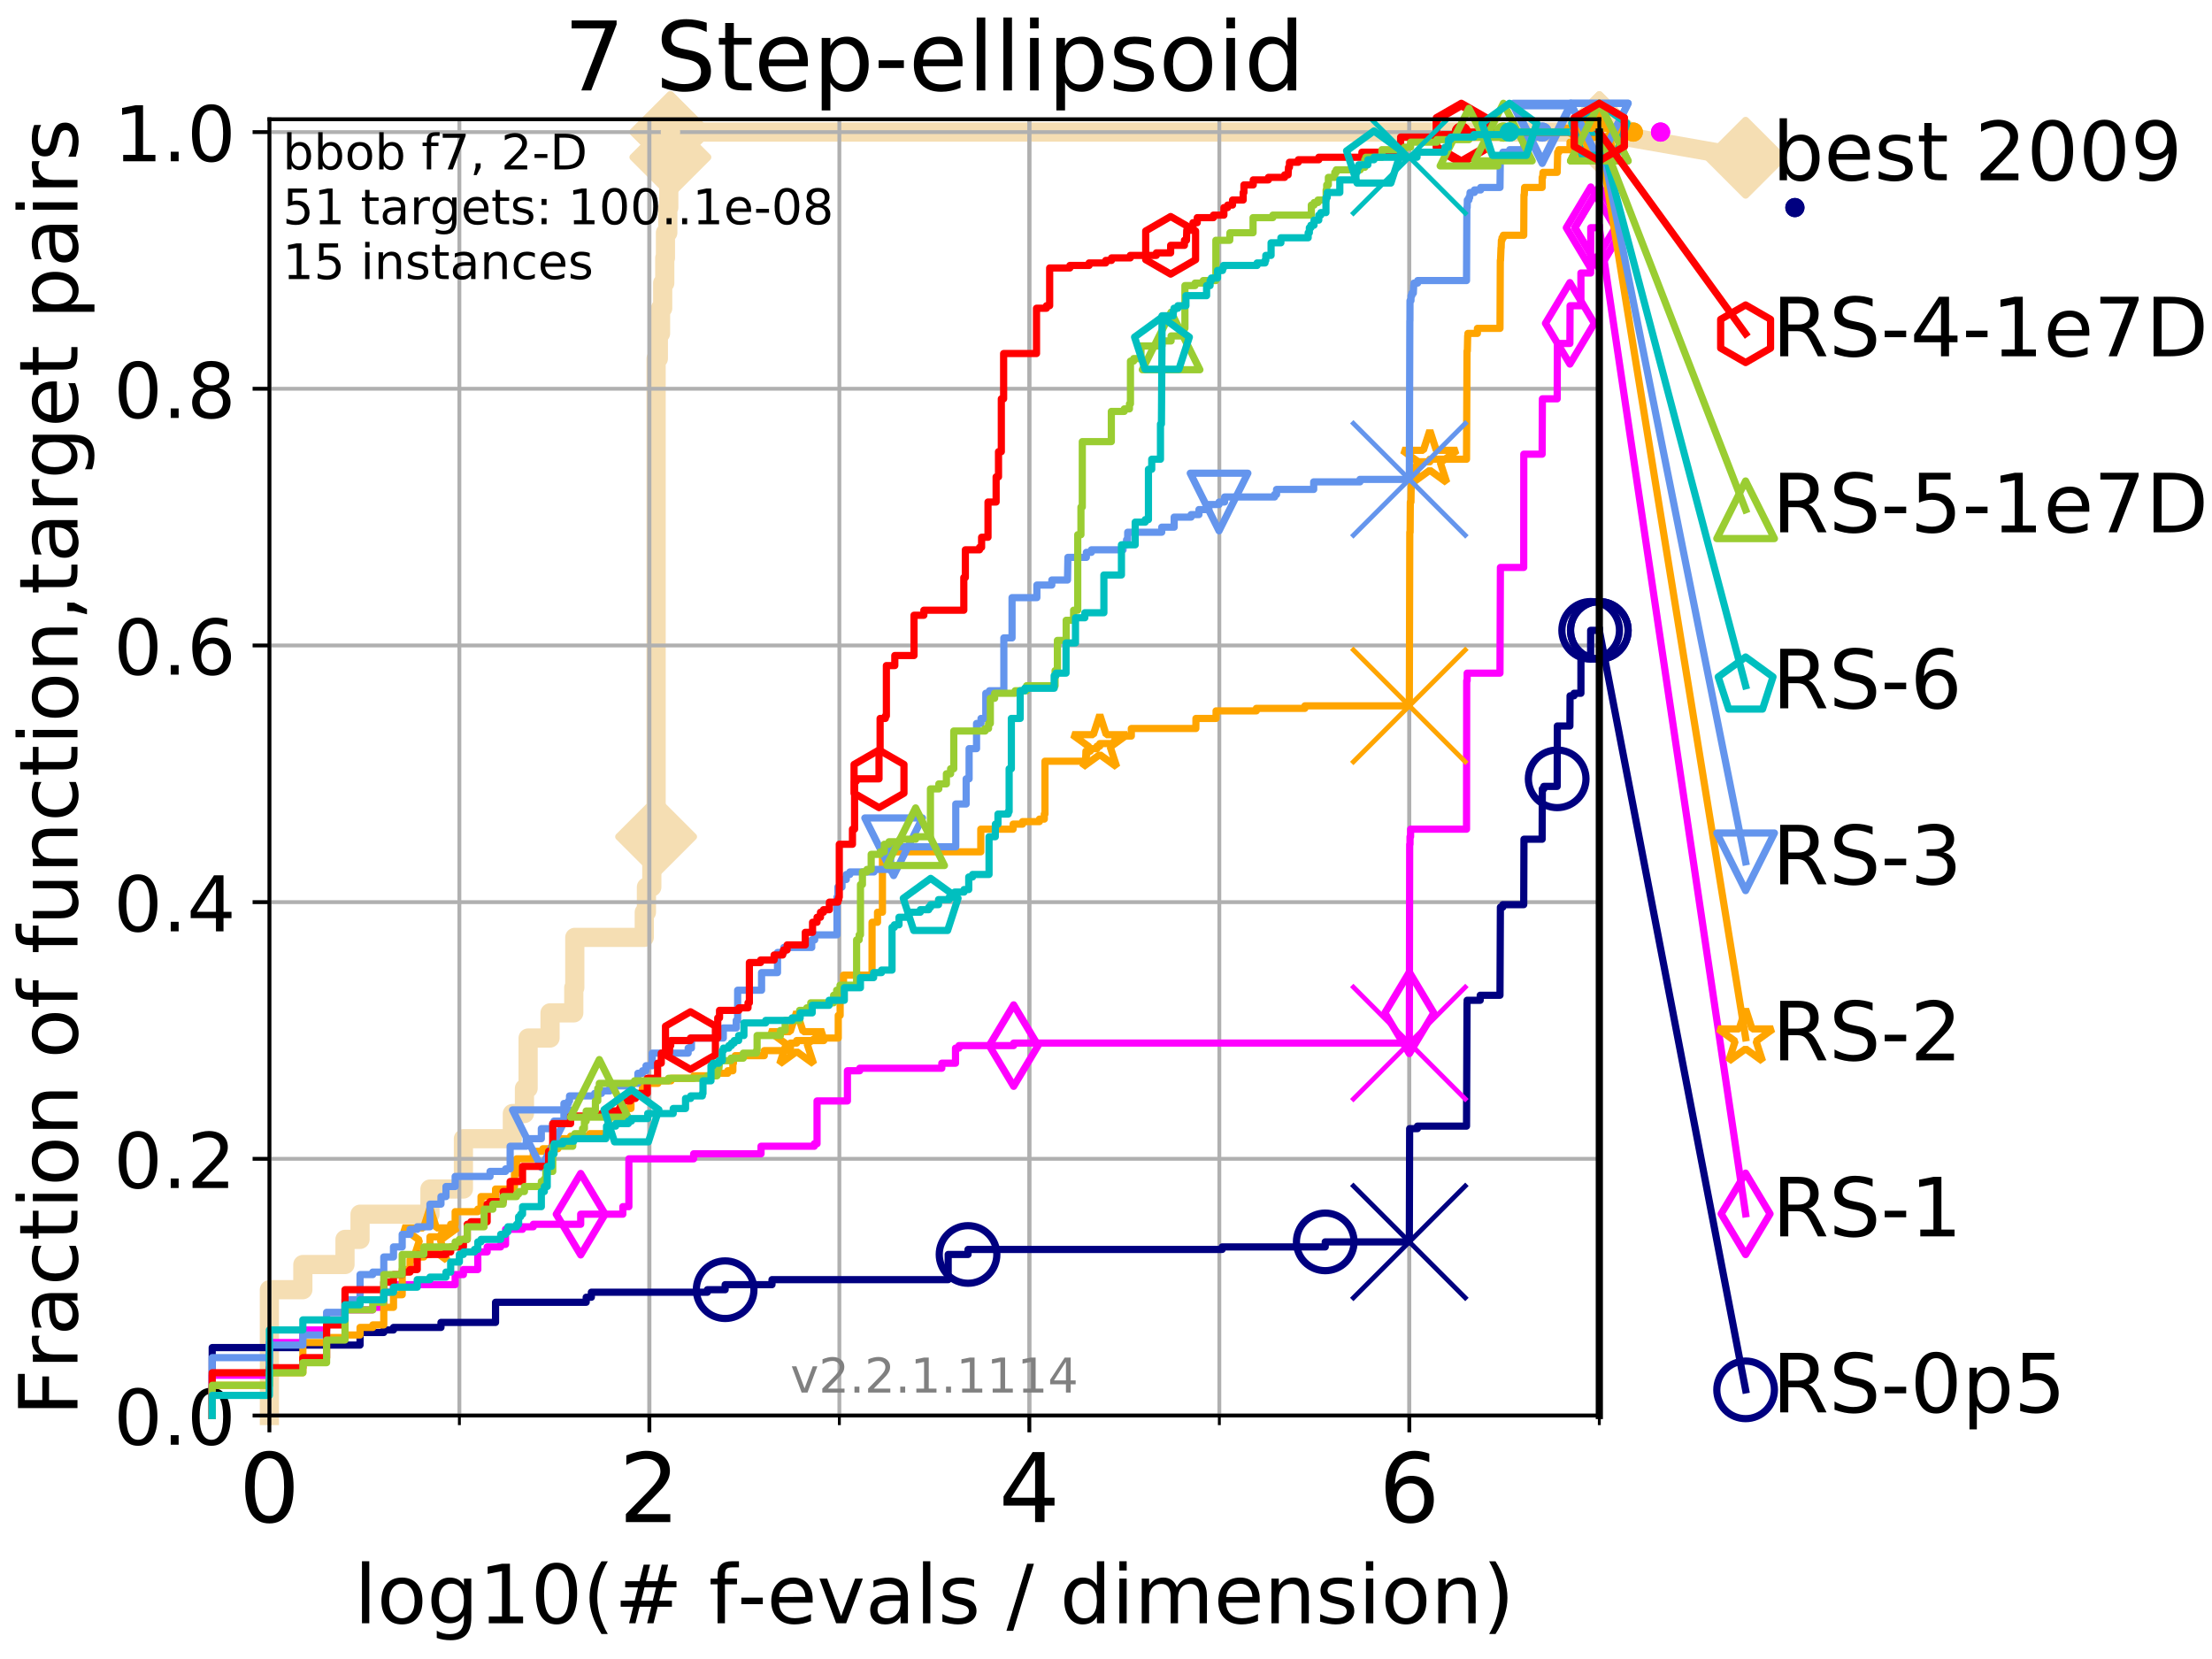 <?xml version="1.0" encoding="utf-8" standalone="no"?>
<!DOCTYPE svg PUBLIC "-//W3C//DTD SVG 1.1//EN"
  "http://www.w3.org/Graphics/SVG/1.1/DTD/svg11.dtd">
<!-- Created with matplotlib (http://matplotlib.org/) -->
<svg height="345.6pt" version="1.1" viewBox="0 0 460.8 345.6" width="460.8pt" xmlns="http://www.w3.org/2000/svg" xmlns:xlink="http://www.w3.org/1999/xlink">
 <defs>
  <style type="text/css">
*{stroke-linecap:butt;stroke-linejoin:round;}
  </style>
 </defs>
 <g id="figure_1">
  <g id="patch_1">
   <path d="M 0 345.6 
L 460.8 345.6 
L 460.8 0 
L 0 0 
z
" style="fill:#ffffff;"/>
  </g>
  <g id="axes_1">
   <g id="patch_2">
    <path d="M 56.12 294.88 
L 333.168 294.88 
L 333.168 24.84 
L 56.12 24.84 
z
" style="fill:#ffffff;"/>
   </g>
   <g id="line2d_1">
    <path d="M 56.12 294.88 
L 56.12 268.668 
L 63.089 268.668 
L 63.089 263.425 
L 71.87 263.425 
L 71.87 258.183 
L 75.004 258.183 
L 75.004 252.94 
L 89.568 252.94 
L 89.568 247.698 
L 96.537 247.698 
L 96.537 237.213 
L 106.731 237.213 
L 106.731 231.97 
L 109.251 231.97 
L 109.251 226.728 
L 110.015 226.728 
L 110.015 216.243 
L 114.582 216.243 
L 114.582 211 
L 119.527 211 
L 119.527 205.758 
L 119.74 205.758 
L 119.74 195.273 
L 134.213 195.273 
L 134.213 190.03 
L 134.664 190.03 
L 134.664 184.788 
L 135.785 184.788 
L 135.785 179.546 
L 136.52 179.546 
L 136.52 174.303 
L 136.679 174.303 
L 136.679 74.696 
L 137.148 74.696 
L 137.148 69.453 
L 137.604 69.453 
L 137.604 64.211 
L 138.049 64.211 
L 138.049 58.969 
L 138.482 58.969 
L 138.482 53.726 
L 138.624 53.726 
L 138.624 48.484 
L 139.112 48.484 
L 139.112 43.241 
L 139.317 43.241 
L 139.317 37.999 
L 139.52 37.999 
L 139.52 32.756 
L 139.654 32.756 
L 139.654 27.514 
L 333.168 27.514 
" style="fill:none;stroke:#f5deb3;stroke-linecap:square;stroke-width:4;"/>
   </g>
   <g id="line2d_2">
    <defs>
     <path d="M -0 7.778 
L 7.778 0 
L 0 -7.778 
L -7.778 -0 
z
" id="m97a6c219c0" style="stroke:#f5deb3;stroke-linejoin:miter;stroke-width:1.5;"/>
    </defs>
    <g>
     <use style="fill:#f5deb3;stroke:#f5deb3;stroke-linejoin:miter;stroke-width:1.5;" x="136.679" xlink:href="#m97a6c219c0" y="174.303"/>
     <use style="fill:#f5deb3;stroke:#f5deb3;stroke-linejoin:miter;stroke-width:1.5;" x="139.654" xlink:href="#m97a6c219c0" y="32.756"/>
     <use style="fill:#f5deb3;stroke:#f5deb3;stroke-linejoin:miter;stroke-width:1.5;" x="139.654" xlink:href="#m97a6c219c0" y="27.514"/>
     <use style="fill:#f5deb3;stroke:#f5deb3;stroke-linejoin:miter;stroke-width:1.5;" x="139.654" xlink:href="#m97a6c219c0" y="27.514"/>
     <use style="fill:#f5deb3;stroke:#f5deb3;stroke-linejoin:miter;stroke-width:1.5;" x="333.168" xlink:href="#m97a6c219c0" y="27.514"/>
    </g>
   </g>
   <g id="line2d_3">
    <path style="fill:none;stroke:#f5deb3;stroke-linecap:square;stroke-width:4;"/>
    <g/>
   </g>
   <g id="line2d_4">
    <path d="M 333.168 27.514 
L 363.643 32.861 
" style="fill:none;stroke:#f5deb3;stroke-linecap:square;stroke-width:4;"/>
    <g>
     <use style="fill:#f5deb3;stroke:#f5deb3;stroke-linejoin:miter;stroke-width:1.5;" x="333.168" xlink:href="#m97a6c219c0" y="27.514"/>
     <use style="fill:#f5deb3;stroke:#f5deb3;stroke-linejoin:miter;stroke-width:1.5;" x="363.643" xlink:href="#m97a6c219c0" y="32.861"/>
    </g>
   </g>
   <g id="matplotlib.axis_1">
    <g id="xtick_1">
     <g id="line2d_5">
      <path clip-path="url(#p9dcbb02142)" d="M 56.12 294.88 
L 56.12 24.84 
" style="fill:none;stroke:#b0b0b0;stroke-linecap:square;stroke-width:0.8;"/>
     </g>
     <g id="line2d_6">
      <defs>
       <path d="M 0 0 
L 0 3.5 
" id="m356a1d156b" style="stroke:#000000;stroke-width:0.8;"/>
      </defs>
      <g>
       <use style="stroke:#000000;stroke-width:0.8;" x="56.12" xlink:href="#m356a1d156b" y="294.88"/>
      </g>
     </g>
     <g id="text_1">
      <!-- 0 -->
      <defs>
       <path d="M 31.781 66.406 
Q 24.172 66.406 20.328 58.906 
Q 16.5 51.422 16.5 36.375 
Q 16.5 21.391 20.328 13.891 
Q 24.172 6.391 31.781 6.391 
Q 39.453 6.391 43.281 13.891 
Q 47.125 21.391 47.125 36.375 
Q 47.125 51.422 43.281 58.906 
Q 39.453 66.406 31.781 66.406 
z
M 31.781 74.219 
Q 44.047 74.219 50.516 64.516 
Q 56.984 54.828 56.984 36.375 
Q 56.984 17.969 50.516 8.266 
Q 44.047 -1.422 31.781 -1.422 
Q 19.531 -1.422 13.062 8.266 
Q 6.594 17.969 6.594 36.375 
Q 6.594 54.828 13.062 64.516 
Q 19.531 74.219 31.781 74.219 
z
" id="DejaVuSans-30"/>
      </defs>
      <g transform="translate(49.758 317.077)scale(0.2 -0.2)">
       <use xlink:href="#DejaVuSans-30"/>
      </g>
     </g>
    </g>
    <g id="xtick_2">
     <g id="line2d_7">
      <path clip-path="url(#p9dcbb02142)" d="M 135.277 294.88 
L 135.277 24.84 
" style="fill:none;stroke:#b0b0b0;stroke-linecap:square;stroke-width:0.8;"/>
     </g>
     <g id="line2d_8">
      <g>
       <use style="stroke:#000000;stroke-width:0.8;" x="135.277" xlink:href="#m356a1d156b" y="294.88"/>
      </g>
     </g>
     <g id="text_2">
      <!-- 2 -->
      <defs>
       <path d="M 19.188 8.297 
L 53.609 8.297 
L 53.609 0 
L 7.328 0 
L 7.328 8.297 
Q 12.938 14.109 22.625 23.891 
Q 32.328 33.688 34.812 36.531 
Q 39.547 41.844 41.422 45.531 
Q 43.312 49.219 43.312 52.781 
Q 43.312 58.594 39.234 62.25 
Q 35.156 65.922 28.609 65.922 
Q 23.969 65.922 18.812 64.312 
Q 13.672 62.703 7.812 59.422 
L 7.812 69.391 
Q 13.766 71.781 18.938 73 
Q 24.125 74.219 28.422 74.219 
Q 39.75 74.219 46.484 68.547 
Q 53.219 62.891 53.219 53.422 
Q 53.219 48.922 51.531 44.891 
Q 49.859 40.875 45.406 35.406 
Q 44.188 33.984 37.641 27.219 
Q 31.109 20.453 19.188 8.297 
z
" id="DejaVuSans-32"/>
      </defs>
      <g transform="translate(128.914 317.077)scale(0.2 -0.2)">
       <use xlink:href="#DejaVuSans-32"/>
      </g>
     </g>
    </g>
    <g id="xtick_3">
     <g id="line2d_9">
      <path clip-path="url(#p9dcbb02142)" d="M 214.433 294.88 
L 214.433 24.84 
" style="fill:none;stroke:#b0b0b0;stroke-linecap:square;stroke-width:0.8;"/>
     </g>
     <g id="line2d_10">
      <g>
       <use style="stroke:#000000;stroke-width:0.8;" x="214.433" xlink:href="#m356a1d156b" y="294.88"/>
      </g>
     </g>
     <g id="text_3">
      <!-- 4 -->
      <defs>
       <path d="M 37.797 64.312 
L 12.891 25.391 
L 37.797 25.391 
z
M 35.203 72.906 
L 47.609 72.906 
L 47.609 25.391 
L 58.016 25.391 
L 58.016 17.188 
L 47.609 17.188 
L 47.609 0 
L 37.797 0 
L 37.797 17.188 
L 4.891 17.188 
L 4.891 26.703 
z
" id="DejaVuSans-34"/>
      </defs>
      <g transform="translate(208.071 317.077)scale(0.2 -0.2)">
       <use xlink:href="#DejaVuSans-34"/>
      </g>
     </g>
    </g>
    <g id="xtick_4">
     <g id="line2d_11">
      <path clip-path="url(#p9dcbb02142)" d="M 293.59 294.88 
L 293.59 24.84 
" style="fill:none;stroke:#b0b0b0;stroke-linecap:square;stroke-width:0.8;"/>
     </g>
     <g id="line2d_12">
      <g>
       <use style="stroke:#000000;stroke-width:0.8;" x="293.59" xlink:href="#m356a1d156b" y="294.88"/>
      </g>
     </g>
     <g id="text_4">
      <!-- 6 -->
      <defs>
       <path d="M 33.016 40.375 
Q 26.375 40.375 22.484 35.828 
Q 18.609 31.297 18.609 23.391 
Q 18.609 15.531 22.484 10.953 
Q 26.375 6.391 33.016 6.391 
Q 39.656 6.391 43.531 10.953 
Q 47.406 15.531 47.406 23.391 
Q 47.406 31.297 43.531 35.828 
Q 39.656 40.375 33.016 40.375 
z
M 52.594 71.297 
L 52.594 62.312 
Q 48.875 64.062 45.094 64.984 
Q 41.312 65.922 37.594 65.922 
Q 27.828 65.922 22.672 59.328 
Q 17.531 52.734 16.797 39.406 
Q 19.672 43.656 24.016 45.922 
Q 28.375 48.188 33.594 48.188 
Q 44.578 48.188 50.953 41.516 
Q 57.328 34.859 57.328 23.391 
Q 57.328 12.156 50.688 5.359 
Q 44.047 -1.422 33.016 -1.422 
Q 20.359 -1.422 13.672 8.266 
Q 6.984 17.969 6.984 36.375 
Q 6.984 53.656 15.188 63.938 
Q 23.391 74.219 37.203 74.219 
Q 40.922 74.219 44.703 73.484 
Q 48.484 72.75 52.594 71.297 
z
" id="DejaVuSans-36"/>
      </defs>
      <g transform="translate(287.227 317.077)scale(0.2 -0.2)">
       <use xlink:href="#DejaVuSans-36"/>
      </g>
     </g>
    </g>
    <g id="xtick_5">
     <g id="line2d_13">
      <path clip-path="url(#p9dcbb02142)" d="M 56.12 294.88 
L 56.12 24.84 
" style="fill:none;stroke:#b0b0b0;stroke-linecap:square;stroke-width:0.8;"/>
     </g>
     <g id="line2d_14">
      <defs>
       <path d="M 0 0 
L 0 2 
" id="m236cd7ceb8" style="stroke:#000000;stroke-width:0.6;"/>
      </defs>
      <g>
       <use style="stroke:#000000;stroke-width:0.6;" x="56.12" xlink:href="#m236cd7ceb8" y="294.88"/>
      </g>
     </g>
    </g>
    <g id="xtick_6">
     <g id="line2d_15">
      <path clip-path="url(#p9dcbb02142)" d="M 95.698 294.88 
L 95.698 24.84 
" style="fill:none;stroke:#b0b0b0;stroke-linecap:square;stroke-width:0.8;"/>
     </g>
     <g id="line2d_16">
      <g>
       <use style="stroke:#000000;stroke-width:0.6;" x="95.698" xlink:href="#m236cd7ceb8" y="294.88"/>
      </g>
     </g>
    </g>
    <g id="xtick_7">
     <g id="line2d_17">
      <path clip-path="url(#p9dcbb02142)" d="M 135.277 294.88 
L 135.277 24.84 
" style="fill:none;stroke:#b0b0b0;stroke-linecap:square;stroke-width:0.8;"/>
     </g>
     <g id="line2d_18">
      <g>
       <use style="stroke:#000000;stroke-width:0.6;" x="135.277" xlink:href="#m236cd7ceb8" y="294.88"/>
      </g>
     </g>
    </g>
    <g id="xtick_8">
     <g id="line2d_19">
      <path clip-path="url(#p9dcbb02142)" d="M 174.855 294.88 
L 174.855 24.84 
" style="fill:none;stroke:#b0b0b0;stroke-linecap:square;stroke-width:0.8;"/>
     </g>
     <g id="line2d_20">
      <g>
       <use style="stroke:#000000;stroke-width:0.6;" x="174.855" xlink:href="#m236cd7ceb8" y="294.88"/>
      </g>
     </g>
    </g>
    <g id="xtick_9">
     <g id="line2d_21">
      <path clip-path="url(#p9dcbb02142)" d="M 214.433 294.88 
L 214.433 24.84 
" style="fill:none;stroke:#b0b0b0;stroke-linecap:square;stroke-width:0.8;"/>
     </g>
     <g id="line2d_22">
      <g>
       <use style="stroke:#000000;stroke-width:0.6;" x="214.433" xlink:href="#m236cd7ceb8" y="294.88"/>
      </g>
     </g>
    </g>
    <g id="xtick_10">
     <g id="line2d_23">
      <path clip-path="url(#p9dcbb02142)" d="M 254.011 294.88 
L 254.011 24.84 
" style="fill:none;stroke:#b0b0b0;stroke-linecap:square;stroke-width:0.8;"/>
     </g>
     <g id="line2d_24">
      <g>
       <use style="stroke:#000000;stroke-width:0.6;" x="254.011" xlink:href="#m236cd7ceb8" y="294.88"/>
      </g>
     </g>
    </g>
    <g id="xtick_11">
     <g id="line2d_25">
      <path clip-path="url(#p9dcbb02142)" d="M 293.59 294.88 
L 293.59 24.84 
" style="fill:none;stroke:#b0b0b0;stroke-linecap:square;stroke-width:0.8;"/>
     </g>
     <g id="line2d_26">
      <g>
       <use style="stroke:#000000;stroke-width:0.6;" x="293.59" xlink:href="#m236cd7ceb8" y="294.88"/>
      </g>
     </g>
    </g>
    <g id="xtick_12">
     <g id="line2d_27">
      <path clip-path="url(#p9dcbb02142)" d="M 333.168 294.88 
L 333.168 24.84 
" style="fill:none;stroke:#b0b0b0;stroke-linecap:square;stroke-width:0.8;"/>
     </g>
     <g id="line2d_28">
      <g>
       <use style="stroke:#000000;stroke-width:0.6;" x="333.168" xlink:href="#m236cd7ceb8" y="294.88"/>
      </g>
     </g>
    </g>
    <g id="text_5">
     <!-- log10(# f-evals / dimension) -->
     <defs>
      <path d="M 9.422 75.984 
L 18.406 75.984 
L 18.406 0 
L 9.422 0 
z
" id="DejaVuSans-6c"/>
      <path d="M 30.609 48.391 
Q 23.391 48.391 19.188 42.75 
Q 14.984 37.109 14.984 27.297 
Q 14.984 17.484 19.156 11.844 
Q 23.344 6.203 30.609 6.203 
Q 37.797 6.203 41.984 11.859 
Q 46.188 17.531 46.188 27.297 
Q 46.188 37.016 41.984 42.703 
Q 37.797 48.391 30.609 48.391 
z
M 30.609 56 
Q 42.328 56 49.016 48.375 
Q 55.719 40.766 55.719 27.297 
Q 55.719 13.875 49.016 6.219 
Q 42.328 -1.422 30.609 -1.422 
Q 18.844 -1.422 12.172 6.219 
Q 5.516 13.875 5.516 27.297 
Q 5.516 40.766 12.172 48.375 
Q 18.844 56 30.609 56 
z
" id="DejaVuSans-6f"/>
      <path d="M 45.406 27.984 
Q 45.406 37.75 41.375 43.109 
Q 37.359 48.484 30.078 48.484 
Q 22.859 48.484 18.828 43.109 
Q 14.797 37.75 14.797 27.984 
Q 14.797 18.266 18.828 12.891 
Q 22.859 7.516 30.078 7.516 
Q 37.359 7.516 41.375 12.891 
Q 45.406 18.266 45.406 27.984 
z
M 54.391 6.781 
Q 54.391 -7.172 48.188 -13.984 
Q 42 -20.797 29.203 -20.797 
Q 24.469 -20.797 20.266 -20.094 
Q 16.062 -19.391 12.109 -17.922 
L 12.109 -9.188 
Q 16.062 -11.328 19.922 -12.344 
Q 23.781 -13.375 27.781 -13.375 
Q 36.625 -13.375 41.016 -8.766 
Q 45.406 -4.156 45.406 5.172 
L 45.406 9.625 
Q 42.625 4.781 38.281 2.391 
Q 33.938 0 27.875 0 
Q 17.828 0 11.672 7.656 
Q 5.516 15.328 5.516 27.984 
Q 5.516 40.672 11.672 48.328 
Q 17.828 56 27.875 56 
Q 33.938 56 38.281 53.609 
Q 42.625 51.219 45.406 46.391 
L 45.406 54.688 
L 54.391 54.688 
z
" id="DejaVuSans-67"/>
      <path d="M 12.406 8.297 
L 28.516 8.297 
L 28.516 63.922 
L 10.984 60.406 
L 10.984 69.391 
L 28.422 72.906 
L 38.281 72.906 
L 38.281 8.297 
L 54.391 8.297 
L 54.391 0 
L 12.406 0 
z
" id="DejaVuSans-31"/>
      <path d="M 31 75.875 
Q 24.469 64.656 21.281 53.656 
Q 18.109 42.672 18.109 31.391 
Q 18.109 20.125 21.312 9.062 
Q 24.516 -2 31 -13.188 
L 23.188 -13.188 
Q 15.875 -1.703 12.234 9.375 
Q 8.594 20.453 8.594 31.391 
Q 8.594 42.281 12.203 53.312 
Q 15.828 64.359 23.188 75.875 
z
" id="DejaVuSans-28"/>
      <path d="M 51.125 44 
L 36.922 44 
L 32.812 27.688 
L 47.125 27.688 
z
M 43.797 71.781 
L 38.719 51.516 
L 52.984 51.516 
L 58.109 71.781 
L 65.922 71.781 
L 60.891 51.516 
L 76.125 51.516 
L 76.125 44 
L 58.984 44 
L 54.984 27.688 
L 70.516 27.688 
L 70.516 20.219 
L 53.078 20.219 
L 48 0 
L 40.188 0 
L 45.219 20.219 
L 30.906 20.219 
L 25.875 0 
L 18.016 0 
L 23.094 20.219 
L 7.719 20.219 
L 7.719 27.688 
L 24.906 27.688 
L 29 44 
L 13.281 44 
L 13.281 51.516 
L 30.906 51.516 
L 35.891 71.781 
z
" id="DejaVuSans-23"/>
      <path id="DejaVuSans-20"/>
      <path d="M 37.109 75.984 
L 37.109 68.5 
L 28.516 68.5 
Q 23.688 68.5 21.797 66.547 
Q 19.922 64.594 19.922 59.516 
L 19.922 54.688 
L 34.719 54.688 
L 34.719 47.703 
L 19.922 47.703 
L 19.922 0 
L 10.891 0 
L 10.891 47.703 
L 2.297 47.703 
L 2.297 54.688 
L 10.891 54.688 
L 10.891 58.5 
Q 10.891 67.625 15.141 71.797 
Q 19.391 75.984 28.609 75.984 
z
" id="DejaVuSans-66"/>
      <path d="M 4.891 31.391 
L 31.203 31.391 
L 31.203 23.391 
L 4.891 23.391 
z
" id="DejaVuSans-2d"/>
      <path d="M 56.203 29.594 
L 56.203 25.203 
L 14.891 25.203 
Q 15.484 15.922 20.484 11.062 
Q 25.484 6.203 34.422 6.203 
Q 39.594 6.203 44.453 7.469 
Q 49.312 8.734 54.109 11.281 
L 54.109 2.781 
Q 49.266 0.734 44.188 -0.344 
Q 39.109 -1.422 33.891 -1.422 
Q 20.797 -1.422 13.156 6.188 
Q 5.516 13.812 5.516 26.812 
Q 5.516 40.234 12.766 48.109 
Q 20.016 56 32.328 56 
Q 43.359 56 49.781 48.891 
Q 56.203 41.797 56.203 29.594 
z
M 47.219 32.234 
Q 47.125 39.594 43.094 43.984 
Q 39.062 48.391 32.422 48.391 
Q 24.906 48.391 20.391 44.141 
Q 15.875 39.891 15.188 32.172 
z
" id="DejaVuSans-65"/>
      <path d="M 2.984 54.688 
L 12.5 54.688 
L 29.594 8.797 
L 46.688 54.688 
L 56.203 54.688 
L 35.688 0 
L 23.484 0 
z
" id="DejaVuSans-76"/>
      <path d="M 34.281 27.484 
Q 23.391 27.484 19.188 25 
Q 14.984 22.516 14.984 16.5 
Q 14.984 11.719 18.141 8.906 
Q 21.297 6.109 26.703 6.109 
Q 34.188 6.109 38.703 11.406 
Q 43.219 16.703 43.219 25.484 
L 43.219 27.484 
z
M 52.203 31.203 
L 52.203 0 
L 43.219 0 
L 43.219 8.297 
Q 40.141 3.328 35.547 0.953 
Q 30.953 -1.422 24.312 -1.422 
Q 15.922 -1.422 10.953 3.297 
Q 6 8.016 6 15.922 
Q 6 25.141 12.172 29.828 
Q 18.359 34.516 30.609 34.516 
L 43.219 34.516 
L 43.219 35.406 
Q 43.219 41.609 39.141 45 
Q 35.062 48.391 27.688 48.391 
Q 23 48.391 18.547 47.266 
Q 14.109 46.141 10.016 43.891 
L 10.016 52.203 
Q 14.938 54.109 19.578 55.047 
Q 24.219 56 28.609 56 
Q 40.484 56 46.344 49.844 
Q 52.203 43.703 52.203 31.203 
z
" id="DejaVuSans-61"/>
      <path d="M 44.281 53.078 
L 44.281 44.578 
Q 40.484 46.531 36.375 47.5 
Q 32.281 48.484 27.875 48.484 
Q 21.188 48.484 17.844 46.438 
Q 14.5 44.391 14.5 40.281 
Q 14.5 37.156 16.891 35.375 
Q 19.281 33.594 26.516 31.984 
L 29.594 31.297 
Q 39.156 29.25 43.188 25.516 
Q 47.219 21.781 47.219 15.094 
Q 47.219 7.469 41.188 3.016 
Q 35.156 -1.422 24.609 -1.422 
Q 20.219 -1.422 15.453 -0.562 
Q 10.688 0.297 5.422 2 
L 5.422 11.281 
Q 10.406 8.688 15.234 7.391 
Q 20.062 6.109 24.812 6.109 
Q 31.156 6.109 34.562 8.281 
Q 37.984 10.453 37.984 14.406 
Q 37.984 18.062 35.516 20.016 
Q 33.062 21.969 24.703 23.781 
L 21.578 24.516 
Q 13.234 26.266 9.516 29.906 
Q 5.812 33.547 5.812 39.891 
Q 5.812 47.609 11.281 51.797 
Q 16.75 56 26.812 56 
Q 31.781 56 36.172 55.266 
Q 40.578 54.547 44.281 53.078 
z
" id="DejaVuSans-73"/>
      <path d="M 25.391 72.906 
L 33.688 72.906 
L 8.297 -9.281 
L 0 -9.281 
z
" id="DejaVuSans-2f"/>
      <path d="M 45.406 46.391 
L 45.406 75.984 
L 54.391 75.984 
L 54.391 0 
L 45.406 0 
L 45.406 8.203 
Q 42.578 3.328 38.25 0.953 
Q 33.938 -1.422 27.875 -1.422 
Q 17.969 -1.422 11.734 6.484 
Q 5.516 14.406 5.516 27.297 
Q 5.516 40.188 11.734 48.094 
Q 17.969 56 27.875 56 
Q 33.938 56 38.25 53.625 
Q 42.578 51.266 45.406 46.391 
z
M 14.797 27.297 
Q 14.797 17.391 18.875 11.75 
Q 22.953 6.109 30.078 6.109 
Q 37.203 6.109 41.297 11.75 
Q 45.406 17.391 45.406 27.297 
Q 45.406 37.203 41.297 42.844 
Q 37.203 48.484 30.078 48.484 
Q 22.953 48.484 18.875 42.844 
Q 14.797 37.203 14.797 27.297 
z
" id="DejaVuSans-64"/>
      <path d="M 9.422 54.688 
L 18.406 54.688 
L 18.406 0 
L 9.422 0 
z
M 9.422 75.984 
L 18.406 75.984 
L 18.406 64.594 
L 9.422 64.594 
z
" id="DejaVuSans-69"/>
      <path d="M 52 44.188 
Q 55.375 50.25 60.062 53.125 
Q 64.75 56 71.094 56 
Q 79.641 56 84.281 50.016 
Q 88.922 44.047 88.922 33.016 
L 88.922 0 
L 79.891 0 
L 79.891 32.719 
Q 79.891 40.578 77.094 44.375 
Q 74.312 48.188 68.609 48.188 
Q 61.625 48.188 57.562 43.547 
Q 53.516 38.922 53.516 30.906 
L 53.516 0 
L 44.484 0 
L 44.484 32.719 
Q 44.484 40.625 41.703 44.406 
Q 38.922 48.188 33.109 48.188 
Q 26.219 48.188 22.156 43.531 
Q 18.109 38.875 18.109 30.906 
L 18.109 0 
L 9.078 0 
L 9.078 54.688 
L 18.109 54.688 
L 18.109 46.188 
Q 21.188 51.219 25.484 53.609 
Q 29.781 56 35.688 56 
Q 41.656 56 45.828 52.969 
Q 50 49.953 52 44.188 
z
" id="DejaVuSans-6d"/>
      <path d="M 54.891 33.016 
L 54.891 0 
L 45.906 0 
L 45.906 32.719 
Q 45.906 40.484 42.875 44.328 
Q 39.844 48.188 33.797 48.188 
Q 26.516 48.188 22.312 43.547 
Q 18.109 38.922 18.109 30.906 
L 18.109 0 
L 9.078 0 
L 9.078 54.688 
L 18.109 54.688 
L 18.109 46.188 
Q 21.344 51.125 25.703 53.562 
Q 30.078 56 35.797 56 
Q 45.219 56 50.047 50.172 
Q 54.891 44.344 54.891 33.016 
z
" id="DejaVuSans-6e"/>
      <path d="M 8.016 75.875 
L 15.828 75.875 
Q 23.141 64.359 26.781 53.312 
Q 30.422 42.281 30.422 31.391 
Q 30.422 20.453 26.781 9.375 
Q 23.141 -1.703 15.828 -13.188 
L 8.016 -13.188 
Q 14.5 -2 17.703 9.062 
Q 20.906 20.125 20.906 31.391 
Q 20.906 42.672 17.703 53.656 
Q 14.5 64.656 8.016 75.875 
z
" id="DejaVuSans-29"/>
     </defs>
     <g transform="translate(73.803 338.154)scale(0.17 -0.17)">
      <use xlink:href="#DejaVuSans-6c"/>
      <use x="27.783" xlink:href="#DejaVuSans-6f"/>
      <use x="88.965" xlink:href="#DejaVuSans-67"/>
      <use x="152.441" xlink:href="#DejaVuSans-31"/>
      <use x="216.064" xlink:href="#DejaVuSans-30"/>
      <use x="279.688" xlink:href="#DejaVuSans-28"/>
      <use x="318.701" xlink:href="#DejaVuSans-23"/>
      <use x="402.49" xlink:href="#DejaVuSans-20"/>
      <use x="434.277" xlink:href="#DejaVuSans-66"/>
      <use x="469.404" xlink:href="#DejaVuSans-2d"/>
      <use x="505.488" xlink:href="#DejaVuSans-65"/>
      <use x="567.012" xlink:href="#DejaVuSans-76"/>
      <use x="626.191" xlink:href="#DejaVuSans-61"/>
      <use x="687.471" xlink:href="#DejaVuSans-6c"/>
      <use x="715.254" xlink:href="#DejaVuSans-73"/>
      <use x="767.354" xlink:href="#DejaVuSans-20"/>
      <use x="799.141" xlink:href="#DejaVuSans-2f"/>
      <use x="832.832" xlink:href="#DejaVuSans-20"/>
      <use x="864.619" xlink:href="#DejaVuSans-64"/>
      <use x="928.096" xlink:href="#DejaVuSans-69"/>
      <use x="955.879" xlink:href="#DejaVuSans-6d"/>
      <use x="1053.291" xlink:href="#DejaVuSans-65"/>
      <use x="1114.814" xlink:href="#DejaVuSans-6e"/>
      <use x="1178.193" xlink:href="#DejaVuSans-73"/>
      <use x="1230.293" xlink:href="#DejaVuSans-69"/>
      <use x="1258.076" xlink:href="#DejaVuSans-6f"/>
      <use x="1319.258" xlink:href="#DejaVuSans-6e"/>
      <use x="1382.637" xlink:href="#DejaVuSans-29"/>
     </g>
    </g>
   </g>
   <g id="matplotlib.axis_2">
    <g id="ytick_1">
     <g id="line2d_29">
      <path clip-path="url(#p9dcbb02142)" d="M 56.12 294.88 
L 333.168 294.88 
" style="fill:none;stroke:#b0b0b0;stroke-linecap:square;stroke-width:0.8;"/>
     </g>
     <g id="line2d_30">
      <defs>
       <path d="M 0 0 
L -3.5 0 
" id="mf6b9a3e94f" style="stroke:#000000;stroke-width:0.8;"/>
      </defs>
      <g>
       <use style="stroke:#000000;stroke-width:0.8;" x="56.12" xlink:href="#mf6b9a3e94f" y="294.88"/>
      </g>
     </g>
     <g id="text_6">
      <!-- 0.0 -->
      <defs>
       <path d="M 10.688 12.406 
L 21 12.406 
L 21 0 
L 10.688 0 
z
" id="DejaVuSans-2e"/>
      </defs>
      <g transform="translate(23.675 300.959)scale(0.16 -0.16)">
       <use xlink:href="#DejaVuSans-30"/>
       <use x="63.623" xlink:href="#DejaVuSans-2e"/>
       <use x="95.41" xlink:href="#DejaVuSans-30"/>
      </g>
     </g>
    </g>
    <g id="ytick_2">
     <g id="line2d_31">
      <path clip-path="url(#p9dcbb02142)" d="M 56.12 241.407 
L 333.168 241.407 
" style="fill:none;stroke:#b0b0b0;stroke-linecap:square;stroke-width:0.8;"/>
     </g>
     <g id="line2d_32">
      <g>
       <use style="stroke:#000000;stroke-width:0.8;" x="56.12" xlink:href="#mf6b9a3e94f" y="241.407"/>
      </g>
     </g>
     <g id="text_7">
      <!-- 0.2 -->
      <g transform="translate(23.675 247.485)scale(0.16 -0.16)">
       <use xlink:href="#DejaVuSans-30"/>
       <use x="63.623" xlink:href="#DejaVuSans-2e"/>
       <use x="95.41" xlink:href="#DejaVuSans-32"/>
      </g>
     </g>
    </g>
    <g id="ytick_3">
     <g id="line2d_33">
      <path clip-path="url(#p9dcbb02142)" d="M 56.12 187.933 
L 333.168 187.933 
" style="fill:none;stroke:#b0b0b0;stroke-linecap:square;stroke-width:0.8;"/>
     </g>
     <g id="line2d_34">
      <g>
       <use style="stroke:#000000;stroke-width:0.8;" x="56.12" xlink:href="#mf6b9a3e94f" y="187.933"/>
      </g>
     </g>
     <g id="text_8">
      <!-- 0.4 -->
      <g transform="translate(23.675 194.012)scale(0.16 -0.16)">
       <use xlink:href="#DejaVuSans-30"/>
       <use x="63.623" xlink:href="#DejaVuSans-2e"/>
       <use x="95.41" xlink:href="#DejaVuSans-34"/>
      </g>
     </g>
    </g>
    <g id="ytick_4">
     <g id="line2d_35">
      <path clip-path="url(#p9dcbb02142)" d="M 56.12 134.46 
L 333.168 134.46 
" style="fill:none;stroke:#b0b0b0;stroke-linecap:square;stroke-width:0.8;"/>
     </g>
     <g id="line2d_36">
      <g>
       <use style="stroke:#000000;stroke-width:0.8;" x="56.12" xlink:href="#mf6b9a3e94f" y="134.46"/>
      </g>
     </g>
     <g id="text_9">
      <!-- 0.6 -->
      <g transform="translate(23.675 140.539)scale(0.16 -0.16)">
       <use xlink:href="#DejaVuSans-30"/>
       <use x="63.623" xlink:href="#DejaVuSans-2e"/>
       <use x="95.41" xlink:href="#DejaVuSans-36"/>
      </g>
     </g>
    </g>
    <g id="ytick_5">
     <g id="line2d_37">
      <path clip-path="url(#p9dcbb02142)" d="M 56.12 80.987 
L 333.168 80.987 
" style="fill:none;stroke:#b0b0b0;stroke-linecap:square;stroke-width:0.8;"/>
     </g>
     <g id="line2d_38">
      <g>
       <use style="stroke:#000000;stroke-width:0.8;" x="56.12" xlink:href="#mf6b9a3e94f" y="80.987"/>
      </g>
     </g>
     <g id="text_10">
      <!-- 0.8 -->
      <defs>
       <path d="M 31.781 34.625 
Q 24.75 34.625 20.719 30.859 
Q 16.703 27.094 16.703 20.516 
Q 16.703 13.922 20.719 10.156 
Q 24.75 6.391 31.781 6.391 
Q 38.812 6.391 42.859 10.172 
Q 46.922 13.969 46.922 20.516 
Q 46.922 27.094 42.891 30.859 
Q 38.875 34.625 31.781 34.625 
z
M 21.922 38.812 
Q 15.578 40.375 12.031 44.719 
Q 8.5 49.078 8.5 55.328 
Q 8.5 64.062 14.719 69.141 
Q 20.953 74.219 31.781 74.219 
Q 42.672 74.219 48.875 69.141 
Q 55.078 64.062 55.078 55.328 
Q 55.078 49.078 51.531 44.719 
Q 48 40.375 41.703 38.812 
Q 48.828 37.156 52.797 32.312 
Q 56.781 27.484 56.781 20.516 
Q 56.781 9.906 50.312 4.234 
Q 43.844 -1.422 31.781 -1.422 
Q 19.734 -1.422 13.25 4.234 
Q 6.781 9.906 6.781 20.516 
Q 6.781 27.484 10.781 32.312 
Q 14.797 37.156 21.922 38.812 
z
M 18.312 54.391 
Q 18.312 48.734 21.844 45.562 
Q 25.391 42.391 31.781 42.391 
Q 38.141 42.391 41.719 45.562 
Q 45.312 48.734 45.312 54.391 
Q 45.312 60.062 41.719 63.234 
Q 38.141 66.406 31.781 66.406 
Q 25.391 66.406 21.844 63.234 
Q 18.312 60.062 18.312 54.391 
z
" id="DejaVuSans-38"/>
      </defs>
      <g transform="translate(23.675 87.066)scale(0.16 -0.16)">
       <use xlink:href="#DejaVuSans-30"/>
       <use x="63.623" xlink:href="#DejaVuSans-2e"/>
       <use x="95.41" xlink:href="#DejaVuSans-38"/>
      </g>
     </g>
    </g>
    <g id="ytick_6">
     <g id="line2d_39">
      <path clip-path="url(#p9dcbb02142)" d="M 56.12 27.514 
L 333.168 27.514 
" style="fill:none;stroke:#b0b0b0;stroke-linecap:square;stroke-width:0.8;"/>
     </g>
     <g id="line2d_40">
      <g>
       <use style="stroke:#000000;stroke-width:0.8;" x="56.12" xlink:href="#mf6b9a3e94f" y="27.514"/>
      </g>
     </g>
     <g id="text_11">
      <!-- 1.0 -->
      <g transform="translate(23.675 33.592)scale(0.16 -0.16)">
       <use xlink:href="#DejaVuSans-31"/>
       <use x="63.623" xlink:href="#DejaVuSans-2e"/>
       <use x="95.41" xlink:href="#DejaVuSans-30"/>
      </g>
     </g>
    </g>
    <g id="text_12">
     <!-- Fraction of function,target pairs -->
     <defs>
      <path d="M 9.812 72.906 
L 51.703 72.906 
L 51.703 64.594 
L 19.672 64.594 
L 19.672 43.109 
L 48.578 43.109 
L 48.578 34.812 
L 19.672 34.812 
L 19.672 0 
L 9.812 0 
z
" id="DejaVuSans-46"/>
      <path d="M 41.109 46.297 
Q 39.594 47.172 37.812 47.578 
Q 36.031 48 33.891 48 
Q 26.266 48 22.188 43.047 
Q 18.109 38.094 18.109 28.812 
L 18.109 0 
L 9.078 0 
L 9.078 54.688 
L 18.109 54.688 
L 18.109 46.188 
Q 20.953 51.172 25.484 53.578 
Q 30.031 56 36.531 56 
Q 37.453 56 38.578 55.875 
Q 39.703 55.766 41.062 55.516 
z
" id="DejaVuSans-72"/>
      <path d="M 48.781 52.594 
L 48.781 44.188 
Q 44.969 46.297 41.141 47.344 
Q 37.312 48.391 33.406 48.391 
Q 24.656 48.391 19.812 42.844 
Q 14.984 37.312 14.984 27.297 
Q 14.984 17.281 19.812 11.734 
Q 24.656 6.203 33.406 6.203 
Q 37.312 6.203 41.141 7.25 
Q 44.969 8.297 48.781 10.406 
L 48.781 2.094 
Q 45.016 0.344 40.984 -0.531 
Q 36.969 -1.422 32.422 -1.422 
Q 20.062 -1.422 12.781 6.344 
Q 5.516 14.109 5.516 27.297 
Q 5.516 40.672 12.859 48.328 
Q 20.219 56 33.016 56 
Q 37.156 56 41.109 55.141 
Q 45.062 54.297 48.781 52.594 
z
" id="DejaVuSans-63"/>
      <path d="M 18.312 70.219 
L 18.312 54.688 
L 36.812 54.688 
L 36.812 47.703 
L 18.312 47.703 
L 18.312 18.016 
Q 18.312 11.328 20.141 9.422 
Q 21.969 7.516 27.594 7.516 
L 36.812 7.516 
L 36.812 0 
L 27.594 0 
Q 17.188 0 13.234 3.875 
Q 9.281 7.766 9.281 18.016 
L 9.281 47.703 
L 2.688 47.703 
L 2.688 54.688 
L 9.281 54.688 
L 9.281 70.219 
z
" id="DejaVuSans-74"/>
      <path d="M 8.5 21.578 
L 8.5 54.688 
L 17.484 54.688 
L 17.484 21.922 
Q 17.484 14.156 20.5 10.266 
Q 23.531 6.391 29.594 6.391 
Q 36.859 6.391 41.078 11.031 
Q 45.312 15.672 45.312 23.688 
L 45.312 54.688 
L 54.297 54.688 
L 54.297 0 
L 45.312 0 
L 45.312 8.406 
Q 42.047 3.422 37.719 1 
Q 33.406 -1.422 27.688 -1.422 
Q 18.266 -1.422 13.375 4.438 
Q 8.5 10.297 8.5 21.578 
z
M 31.109 56 
z
" id="DejaVuSans-75"/>
      <path d="M 11.719 12.406 
L 22.016 12.406 
L 22.016 4 
L 14.016 -11.625 
L 7.719 -11.625 
L 11.719 4 
z
" id="DejaVuSans-2c"/>
      <path d="M 18.109 8.203 
L 18.109 -20.797 
L 9.078 -20.797 
L 9.078 54.688 
L 18.109 54.688 
L 18.109 46.391 
Q 20.953 51.266 25.266 53.625 
Q 29.594 56 35.594 56 
Q 45.562 56 51.781 48.094 
Q 58.016 40.188 58.016 27.297 
Q 58.016 14.406 51.781 6.484 
Q 45.562 -1.422 35.594 -1.422 
Q 29.594 -1.422 25.266 0.953 
Q 20.953 3.328 18.109 8.203 
z
M 48.688 27.297 
Q 48.688 37.203 44.609 42.844 
Q 40.531 48.484 33.406 48.484 
Q 26.266 48.484 22.188 42.844 
Q 18.109 37.203 18.109 27.297 
Q 18.109 17.391 22.188 11.75 
Q 26.266 6.109 33.406 6.109 
Q 40.531 6.109 44.609 11.75 
Q 48.688 17.391 48.688 27.297 
z
" id="DejaVuSans-70"/>
     </defs>
     <g transform="translate(16.14 294.999)rotate(-90)scale(0.17 -0.17)">
      <use xlink:href="#DejaVuSans-46"/>
      <use x="57.41" xlink:href="#DejaVuSans-72"/>
      <use x="98.523" xlink:href="#DejaVuSans-61"/>
      <use x="159.803" xlink:href="#DejaVuSans-63"/>
      <use x="214.783" xlink:href="#DejaVuSans-74"/>
      <use x="253.992" xlink:href="#DejaVuSans-69"/>
      <use x="281.775" xlink:href="#DejaVuSans-6f"/>
      <use x="342.957" xlink:href="#DejaVuSans-6e"/>
      <use x="406.336" xlink:href="#DejaVuSans-20"/>
      <use x="438.123" xlink:href="#DejaVuSans-6f"/>
      <use x="499.305" xlink:href="#DejaVuSans-66"/>
      <use x="534.51" xlink:href="#DejaVuSans-20"/>
      <use x="566.297" xlink:href="#DejaVuSans-66"/>
      <use x="601.502" xlink:href="#DejaVuSans-75"/>
      <use x="664.881" xlink:href="#DejaVuSans-6e"/>
      <use x="728.26" xlink:href="#DejaVuSans-63"/>
      <use x="783.24" xlink:href="#DejaVuSans-74"/>
      <use x="822.449" xlink:href="#DejaVuSans-69"/>
      <use x="850.232" xlink:href="#DejaVuSans-6f"/>
      <use x="911.414" xlink:href="#DejaVuSans-6e"/>
      <use x="974.793" xlink:href="#DejaVuSans-2c"/>
      <use x="1006.58" xlink:href="#DejaVuSans-74"/>
      <use x="1045.789" xlink:href="#DejaVuSans-61"/>
      <use x="1107.068" xlink:href="#DejaVuSans-72"/>
      <use x="1148.166" xlink:href="#DejaVuSans-67"/>
      <use x="1211.643" xlink:href="#DejaVuSans-65"/>
      <use x="1273.166" xlink:href="#DejaVuSans-74"/>
      <use x="1312.375" xlink:href="#DejaVuSans-20"/>
      <use x="1344.162" xlink:href="#DejaVuSans-70"/>
      <use x="1407.639" xlink:href="#DejaVuSans-61"/>
      <use x="1468.918" xlink:href="#DejaVuSans-69"/>
      <use x="1496.701" xlink:href="#DejaVuSans-72"/>
      <use x="1537.814" xlink:href="#DejaVuSans-73"/>
     </g>
    </g>
   </g>
   <g id="line2d_41">
    <defs>
     <path d="M 0 1.5 
C 0.398 1.5 0.779 1.342 1.061 1.061 
C 1.342 0.779 1.5 0.398 1.5 0 
C 1.5 -0.398 1.342 -0.779 1.061 -1.061 
C 0.779 -1.342 0.398 -1.5 0 -1.5 
C -0.398 -1.5 -0.779 -1.342 -1.061 -1.061 
C -1.342 -0.779 -1.5 -0.398 -1.5 0 
C -1.5 0.398 -1.342 0.779 -1.061 1.061 
C -0.779 1.342 -0.398 1.5 0 1.5 
z
" id="m22a3bd2439" style="stroke:#f5deb3;"/>
    </defs>
    <g>
     <use style="fill:#f5deb3;stroke:#f5deb3;" x="139.654" xlink:href="#m22a3bd2439" y="27.514"/>
     <use style="fill:#f5deb3;stroke:#f5deb3;" x="139.654" xlink:href="#m22a3bd2439" y="27.514"/>
    </g>
   </g>
   <g id="line2d_42">
    <defs>
     <path d="M 0 1.5 
C 0.398 1.5 0.779 1.342 1.061 1.061 
C 1.342 0.779 1.5 0.398 1.5 0 
C 1.5 -0.398 1.342 -0.779 1.061 -1.061 
C 0.779 -1.342 0.398 -1.5 0 -1.5 
C -0.398 -1.5 -0.779 -1.342 -1.061 -1.061 
C -1.342 -0.779 -1.5 -0.398 -1.5 0 
C -1.5 0.398 -1.342 0.779 -1.061 1.061 
C -0.779 1.342 -0.398 1.5 0 1.5 
z
" id="md695f439ba" style="stroke:#000080;"/>
    </defs>
    <g>
     <use style="fill:#000080;stroke:#000080;" x="373.909" xlink:href="#md695f439ba" y="43.241"/>
     <use style="fill:#000080;stroke:#000080;" x="373.909" xlink:href="#md695f439ba" y="43.241"/>
    </g>
   </g>
   <g id="line2d_43">
    <path d="M 44.206 294.88 
L 44.206 280.725 
L 63.089 280.725 
L 63.089 280.201 
L 75.004 280.201 
L 75.004 277.58 
L 79.949 277.58 
L 79.949 277.056 
L 81.973 277.056 
L 81.973 276.531 
L 91.863 276.531 
L 91.863 275.483 
L 103.231 275.483 
L 103.231 271.289 
L 122.115 271.289 
L 122.115 270.24 
L 123.19 270.24 
L 123.19 269.192 
L 147.362 269.192 
L 147.362 268.668 
L 151.061 268.668 
L 151.061 267.619 
L 160.821 267.619 
L 160.821 266.571 
L 197.524 266.571 
L 197.524 261.328 
L 201.661 261.328 
L 201.661 260.28 
L 254.602 260.28 
L 254.602 259.755 
L 276.072 259.755 
L 276.072 258.707 
L 293.59 258.707 
L 293.654 235.116 
L 295.282 235.116 
L 295.282 234.592 
L 305.504 234.592 
L 305.609 208.903 
L 305.633 208.903 
L 305.633 208.379 
L 308.356 208.379 
L 308.356 207.331 
L 312.473 207.331 
L 312.56 188.982 
L 313.056 188.982 
L 313.056 188.458 
L 317.418 188.458 
L 317.471 174.827 
L 321.254 174.827 
L 321.296 164.342 
L 321.606 164.342 
L 321.606 163.818 
L 324.388 163.818 
L 324.423 151.236 
L 327.037 151.236 
L 327.074 144.945 
L 327.901 144.945 
L 327.901 144.421 
L 329.332 144.421 
L 329.34 137.081 
L 329.553 137.081 
L 329.553 136.557 
L 331.357 136.557 
L 331.366 131.315 
L 333.168 131.315 
L 333.168 131.315 
" style="fill:none;stroke:#000080;stroke-linecap:square;stroke-width:1.5;"/>
   </g>
   <g id="line2d_44">
    <defs>
     <path d="M 0 6 
C 1.591 6 3.117 5.368 4.243 4.243 
C 5.368 3.117 6 1.591 6 0 
C 6 -1.591 5.368 -3.117 4.243 -4.243 
C 3.117 -5.368 1.591 -6 0 -6 
C -1.591 -6 -3.117 -5.368 -4.243 -4.243 
C -5.368 -3.117 -6 -1.591 -6 0 
C -6 1.591 -5.368 3.117 -4.243 4.243 
C -3.117 5.368 -1.591 6 0 6 
z
" id="mefd76f6ea7" style="stroke:#000080;stroke-width:1.5;"/>
    </defs>
    <g>
     <use style="fill-opacity:0;stroke:#000080;stroke-width:1.5;" x="151.061" xlink:href="#mefd76f6ea7" y="268.668"/>
     <use style="fill-opacity:0;stroke:#000080;stroke-width:1.5;" x="201.661" xlink:href="#mefd76f6ea7" y="261.328"/>
     <use style="fill-opacity:0;stroke:#000080;stroke-width:1.5;" x="276.072" xlink:href="#mefd76f6ea7" y="258.707"/>
     <use style="fill-opacity:0;stroke:#000080;stroke-width:1.5;" x="324.388" xlink:href="#mefd76f6ea7" y="162.245"/>
     <use style="fill-opacity:0;stroke:#000080;stroke-width:1.5;" x="331.366" xlink:href="#mefd76f6ea7" y="131.315"/>
     <use style="fill-opacity:0;stroke:#000080;stroke-width:1.5;" x="333.168" xlink:href="#mefd76f6ea7" y="131.315"/>
    </g>
   </g>
   <g id="line2d_45">
    <path style="fill:none;stroke:#000080;stroke-linecap:square;stroke-width:1.5;"/>
    <g/>
   </g>
   <g id="line2d_46">
    <path clip-path="url(#p9dcbb02142)" d="M 293.59 258.707 
" style="fill:none;stroke:#000080;stroke-linecap:square;stroke-width:1.5;"/>
    <defs>
     <path d="M -12 12 
L 12 -12 
M -12 -12 
L 12 12 
" id="m22e77cda10" style="stroke:#000080;"/>
    </defs>
    <g clip-path="url(#p9dcbb02142)">
     <use style="fill:#000080;stroke:#000080;" x="293.59" xlink:href="#m22e77cda10" y="258.707"/>
    </g>
   </g>
   <g id="line2d_47">
    <defs>
     <path d="M 0 1.5 
C 0.398 1.5 0.779 1.342 1.061 1.061 
C 1.342 0.779 1.5 0.398 1.5 0 
C 1.5 -0.398 1.342 -0.779 1.061 -1.061 
C 0.779 -1.342 0.398 -1.5 0 -1.5 
C -0.398 -1.5 -0.779 -1.342 -1.061 -1.061 
C -1.342 -0.779 -1.5 -0.398 -1.5 0 
C -1.5 0.398 -1.342 0.779 -1.061 1.061 
C -0.779 1.342 -0.398 1.5 0 1.5 
z
" id="m1b31a8622b" style="stroke:#ff00ff;"/>
    </defs>
    <g>
     <use style="fill:#ff00ff;stroke:#ff00ff;" x="345.922" xlink:href="#m1b31a8622b" y="27.514"/>
     <use style="fill:#ff00ff;stroke:#ff00ff;" x="345.922" xlink:href="#m1b31a8622b" y="27.514"/>
    </g>
   </g>
   <g id="line2d_48">
    <path d="M 44.206 294.88 
L 44.206 286.492 
L 56.12 286.492 
L 56.12 279.677 
L 63.089 279.677 
L 63.089 277.056 
L 68.034 277.056 
L 68.034 274.959 
L 71.87 274.959 
L 71.87 272.862 
L 77.653 272.862 
L 77.653 272.337 
L 79.949 272.337 
L 79.949 269.192 
L 81.973 269.192 
L 81.973 267.619 
L 94.817 267.619 
L 94.817 265.522 
L 96.537 265.522 
L 96.537 264.474 
L 99.534 264.474 
L 99.534 260.804 
L 101.482 260.804 
L 101.482 259.755 
L 104.306 259.755 
L 104.306 259.231 
L 105.317 259.231 
L 105.317 256.086 
L 108.856 256.086 
L 108.856 255.561 
L 111.101 255.561 
L 111.101 255.037 
L 120.969 255.037 
L 120.969 252.94 
L 129.749 252.94 
L 129.749 251.367 
L 131.006 251.367 
L 131.006 241.407 
L 144.498 241.407 
L 144.498 240.358 
L 158.537 240.358 
L 158.537 238.785 
L 169.633 238.785 
L 169.633 238.261 
L 170.205 238.261 
L 170.205 229.349 
L 176.532 229.349 
L 176.532 223.058 
L 179.091 223.058 
L 179.091 222.534 
L 196.196 222.534 
L 196.196 221.485 
L 199.051 221.485 
L 199.051 218.34 
L 199.774 218.34 
L 199.774 217.816 
L 211.164 217.816 
L 211.164 217.291 
L 293.59 217.291 
L 293.663 175.876 
L 293.731 175.876 
L 293.731 174.303 
L 293.853 174.303 
L 293.853 172.73 
L 305.504 172.73 
L 305.541 141.8 
L 305.636 141.8 
L 305.636 140.227 
L 312.473 140.227 
L 312.562 118.209 
L 317.418 118.209 
L 317.433 94.617 
L 321.254 94.617 
L 321.307 83.084 
L 324.388 83.084 
L 324.432 71.55 
L 327.037 71.55 
L 327.075 63.687 
L 329.333 63.687 
L 329.334 56.872 
L 331.357 56.872 
L 331.387 47.435 
L 333.168 47.435 
L 333.168 47.435 
" style="fill:none;stroke:#ff00ff;stroke-linecap:square;stroke-width:1.5;"/>
   </g>
   <g id="line2d_49">
    <defs>
     <path d="M -0 8.485 
L 5.091 0 
L 0 -8.485 
L -5.091 -0 
z
" id="mbc91dd317b" style="stroke:#ff00ff;stroke-linejoin:miter;stroke-width:1.5;"/>
    </defs>
    <g>
     <use style="fill-opacity:0;stroke:#ff00ff;stroke-linejoin:miter;stroke-width:1.5;" x="120.969" xlink:href="#mbc91dd317b" y="252.94"/>
     <use style="fill-opacity:0;stroke:#ff00ff;stroke-linejoin:miter;stroke-width:1.5;" x="211.164" xlink:href="#mbc91dd317b" y="217.816"/>
     <use style="fill-opacity:0;stroke:#ff00ff;stroke-linejoin:miter;stroke-width:1.5;" x="293.59" xlink:href="#mbc91dd317b" y="211"/>
     <use style="fill-opacity:0;stroke:#ff00ff;stroke-linejoin:miter;stroke-width:1.5;" x="327.038" xlink:href="#mbc91dd317b" y="67.356"/>
     <use style="fill-opacity:0;stroke:#ff00ff;stroke-linejoin:miter;stroke-width:1.5;" x="331.387" xlink:href="#mbc91dd317b" y="47.435"/>
     <use style="fill-opacity:0;stroke:#ff00ff;stroke-linejoin:miter;stroke-width:1.5;" x="333.168" xlink:href="#mbc91dd317b" y="47.435"/>
    </g>
   </g>
   <g id="line2d_50">
    <path style="fill:none;stroke:#ff00ff;stroke-linecap:square;stroke-width:1.5;"/>
    <g/>
   </g>
   <g id="line2d_51">
    <path clip-path="url(#p9dcbb02142)" d="M 293.59 217.291 
" style="fill:none;stroke:#ff00ff;stroke-linecap:square;stroke-width:1.5;"/>
    <defs>
     <path d="M -12 12 
L 12 -12 
M -12 -12 
L 12 12 
" id="mbf42ef01d5" style="stroke:#ff00ff;"/>
    </defs>
    <g clip-path="url(#p9dcbb02142)">
     <use style="fill:#ff00ff;stroke:#ff00ff;" x="293.59" xlink:href="#mbf42ef01d5" y="217.291"/>
    </g>
   </g>
   <g id="line2d_52">
    <defs>
     <path d="M 0 1.5 
C 0.398 1.5 0.779 1.342 1.061 1.061 
C 1.342 0.779 1.5 0.398 1.5 0 
C 1.5 -0.398 1.342 -0.779 1.061 -1.061 
C 0.779 -1.342 0.398 -1.5 0 -1.5 
C -0.398 -1.5 -0.779 -1.342 -1.061 -1.061 
C -1.342 -0.779 -1.5 -0.398 -1.5 0 
C -1.5 0.398 -1.342 0.779 -1.061 1.061 
C -0.779 1.342 -0.398 1.5 0 1.5 
z
" id="m628d5a7cfb" style="stroke:#ffa500;"/>
    </defs>
    <g>
     <use style="fill:#ffa500;stroke:#ffa500;" x="340.247" xlink:href="#m628d5a7cfb" y="27.514"/>
     <use style="fill:#ffa500;stroke:#ffa500;" x="340.247" xlink:href="#m628d5a7cfb" y="27.514"/>
    </g>
   </g>
   <g id="line2d_53">
    <path d="M 44.206 294.88 
L 44.206 288.589 
L 56.12 288.589 
L 56.12 285.968 
L 63.089 285.968 
L 63.089 279.677 
L 68.034 279.677 
L 68.034 278.628 
L 71.87 278.628 
L 71.87 278.104 
L 75.004 278.104 
L 75.004 276.531 
L 77.653 276.531 
L 77.653 276.007 
L 79.949 276.007 
L 79.949 272.337 
L 81.973 272.337 
L 81.973 269.716 
L 83.784 269.716 
L 83.784 264.474 
L 85.422 264.474 
L 85.422 262.377 
L 86.918 262.377 
L 86.918 261.852 
L 88.294 261.852 
L 88.294 261.328 
L 89.568 261.328 
L 89.568 257.658 
L 91.863 257.658 
L 91.863 257.134 
L 92.905 257.134 
L 92.905 256.61 
L 93.887 256.61 
L 93.887 255.037 
L 94.817 255.037 
L 94.817 252.416 
L 99.534 252.416 
L 99.534 251.892 
L 100.208 251.892 
L 100.208 249.27 
L 103.231 249.27 
L 103.231 247.698 
L 106.731 247.698 
L 106.731 247.173 
L 107.177 247.173 
L 107.177 244.552 
L 107.613 244.552 
L 107.613 241.407 
L 111.101 241.407 
L 111.101 239.834 
L 113.086 239.834 
L 113.086 239.31 
L 116.22 239.31 
L 116.22 238.261 
L 116.984 238.261 
L 116.984 237.213 
L 118.87 237.213 
L 118.87 236.689 
L 122.839 236.689 
L 122.839 236.164 
L 126.78 236.164 
L 126.78 231.97 
L 127.606 231.97 
L 127.606 231.446 
L 129.268 231.446 
L 129.268 230.922 
L 131.441 230.922 
L 131.441 228.301 
L 133.843 228.301 
L 133.843 225.679 
L 137.07 225.679 
L 137.07 225.155 
L 139.786 225.155 
L 139.786 224.631 
L 144.548 224.631 
L 144.548 224.107 
L 148.829 224.107 
L 148.829 223.582 
L 151.601 223.582 
L 151.601 223.058 
L 152.665 223.058 
L 152.665 221.485 
L 152.789 221.485 
L 152.789 220.437 
L 153.158 220.437 
L 153.158 219.913 
L 159.212 219.913 
L 159.212 218.864 
L 164.672 218.864 
L 164.672 217.291 
L 165.959 217.291 
L 165.959 216.767 
L 171.621 216.767 
L 171.621 216.243 
L 174.621 216.243 
L 174.621 211.525 
L 175.017 211.525 
L 175.017 206.282 
L 175.718 206.282 
L 175.718 203.137 
L 181.663 203.137 
L 181.663 192.127 
L 182.804 192.127 
L 182.804 190.03 
L 183.828 190.03 
L 183.828 177.449 
L 204.316 177.449 
L 204.316 172.73 
L 211.052 172.73 
L 211.052 171.682 
L 213.015 171.682 
L 213.015 171.158 
L 216.532 171.158 
L 216.532 170.633 
L 217.548 170.633 
L 217.548 169.585 
L 217.686 169.585 
L 217.686 158.576 
L 226.152 158.576 
L 226.218 156.479 
L 227.137 156.479 
L 227.137 155.954 
L 228.535 155.954 
L 228.535 155.43 
L 229.106 155.43 
L 229.106 154.906 
L 232.103 154.906 
L 232.103 154.382 
L 232.282 154.382 
L 232.282 153.333 
L 235.676 153.333 
L 235.676 151.76 
L 249.117 151.76 
L 249.138 149.663 
L 253.33 149.663 
L 253.33 148.091 
L 261.719 148.091 
L 261.719 147.566 
L 271.826 147.566 
L 271.826 147.042 
L 293.59 147.042 
L 293.685 110.869 
L 293.753 110.869 
L 293.796 104.578 
L 293.928 104.578 
L 293.976 101.433 
L 294.064 101.433 
L 294.171 98.811 
L 294.23 98.811 
L 294.23 97.763 
L 294.838 97.763 
L 294.838 97.239 
L 295.167 97.239 
L 295.167 96.19 
L 297.859 96.19 
L 297.859 95.666 
L 305.504 95.666 
L 305.608 73.123 
L 305.673 73.123 
L 305.743 69.978 
L 305.797 69.978 
L 305.797 69.453 
L 307.771 69.453 
L 307.771 68.405 
L 312.475 68.405 
L 312.542 54.25 
L 312.587 54.25 
L 312.689 51.629 
L 312.719 51.629 
L 312.771 50.056 
L 312.9 50.056 
L 312.9 49.532 
L 313.17 49.532 
L 313.17 49.008 
L 317.42 49.008 
L 317.47 40.62 
L 317.539 40.62 
L 317.603 39.047 
L 321.257 39.047 
L 321.26 36.95 
L 321.372 36.95 
L 321.433 35.902 
L 324.39 35.902 
L 324.496 31.708 
L 324.739 31.708 
L 324.739 31.183 
L 327.051 31.183 
L 327.067 29.611 
L 329.393 29.611 
L 329.393 29.086 
L 331.379 29.086 
L 331.379 28.562 
L 333.168 28.562 
L 333.168 28.562 
" style="fill:none;stroke:#ffa500;stroke-linecap:square;stroke-width:1.5;"/>
   </g>
   <g id="line2d_54">
    <defs>
     <path d="M 0 -6 
L -1.347 -1.854 
L -5.706 -1.854 
L -2.18 0.708 
L -3.527 4.854 
L -0 2.292 
L 3.527 4.854 
L 2.18 0.708 
L 5.706 -1.854 
L 1.347 -1.854 
z
" id="maad97f4baf" style="stroke:#ffa500;stroke-linejoin:bevel;stroke-width:1.5;"/>
    </defs>
    <g>
     <use style="fill-opacity:0;stroke:#ffa500;stroke-linejoin:bevel;stroke-width:1.5;" x="89.568" xlink:href="#maad97f4baf" y="257.658"/>
     <use style="fill-opacity:0;stroke:#ffa500;stroke-linejoin:bevel;stroke-width:1.5;" x="165.959" xlink:href="#maad97f4baf" y="216.767"/>
     <use style="fill-opacity:0;stroke:#ffa500;stroke-linejoin:bevel;stroke-width:1.5;" x="229.106" xlink:href="#maad97f4baf" y="154.906"/>
     <use style="fill-opacity:0;stroke:#ffa500;stroke-linejoin:bevel;stroke-width:1.5;" x="297.859" xlink:href="#maad97f4baf" y="95.666"/>
     <use style="fill-opacity:0;stroke:#ffa500;stroke-linejoin:bevel;stroke-width:1.5;" x="331.379" xlink:href="#maad97f4baf" y="28.562"/>
     <use style="fill-opacity:0;stroke:#ffa500;stroke-linejoin:bevel;stroke-width:1.5;" x="333.168" xlink:href="#maad97f4baf" y="28.562"/>
    </g>
   </g>
   <g id="line2d_55">
    <path style="fill:none;stroke:#ffa500;stroke-linecap:square;stroke-width:1.5;"/>
    <g/>
   </g>
   <g id="line2d_56">
    <path clip-path="url(#p9dcbb02142)" d="M 293.59 147.042 
" style="fill:none;stroke:#ffa500;stroke-linecap:square;stroke-width:1.5;"/>
    <defs>
     <path d="M -12 12 
L 12 -12 
M -12 -12 
L 12 12 
" id="mb32a9d0482" style="stroke:#ffa500;"/>
    </defs>
    <g clip-path="url(#p9dcbb02142)">
     <use style="fill:#ffa500;stroke:#ffa500;" x="293.59" xlink:href="#mb32a9d0482" y="147.042"/>
    </g>
   </g>
   <g id="line2d_57">
    <defs>
     <path d="M 0 1.5 
C 0.398 1.5 0.779 1.342 1.061 1.061 
C 1.342 0.779 1.5 0.398 1.5 0 
C 1.5 -0.398 1.342 -0.779 1.061 -1.061 
C 0.779 -1.342 0.398 -1.5 0 -1.5 
C -0.398 -1.5 -0.779 -1.342 -1.061 -1.061 
C -1.342 -0.779 -1.5 -0.398 -1.5 0 
C -1.5 0.398 -1.342 0.779 -1.061 1.061 
C -0.779 1.342 -0.398 1.5 0 1.5 
z
" id="m0e12878f7e" style="stroke:#6495ed;"/>
    </defs>
    <g>
     <use style="fill:#6495ed;stroke:#6495ed;" x="321.279" xlink:href="#m0e12878f7e" y="27.514"/>
     <use style="fill:#6495ed;stroke:#6495ed;" x="321.279" xlink:href="#m0e12878f7e" y="27.514"/>
    </g>
   </g>
   <g id="line2d_58">
    <path d="M 44.206 294.88 
L 44.206 282.822 
L 56.12 282.822 
L 56.12 280.201 
L 63.089 280.201 
L 63.089 278.104 
L 68.034 278.104 
L 68.034 273.386 
L 71.87 273.386 
L 71.87 270.765 
L 75.004 270.765 
L 75.004 265.522 
L 77.653 265.522 
L 77.653 264.998 
L 79.949 264.998 
L 79.949 261.852 
L 81.973 261.852 
L 81.973 259.755 
L 83.784 259.755 
L 83.784 257.134 
L 85.422 257.134 
L 85.422 256.086 
L 86.918 256.086 
L 86.918 255.561 
L 89.568 255.561 
L 89.568 250.843 
L 91.863 250.843 
L 91.863 249.27 
L 92.905 249.27 
L 92.905 247.173 
L 94.817 247.173 
L 94.817 245.076 
L 102.085 245.076 
L 102.085 244.028 
L 105.317 244.028 
L 105.317 243.504 
L 106.272 243.504 
L 106.272 238.785 
L 109.637 238.785 
L 109.637 237.213 
L 112.771 237.213 
L 112.771 235.116 
L 115.146 235.116 
L 115.146 234.067 
L 115.421 234.067 
L 115.421 233.543 
L 117.475 233.543 
L 117.475 229.873 
L 118.417 229.873 
L 118.417 229.349 
L 118.645 229.349 
L 118.645 228.301 
L 123.87 228.301 
L 123.87 227.776 
L 125.31 227.776 
L 125.31 227.252 
L 127.06 227.252 
L 127.06 226.204 
L 131.655 226.204 
L 131.655 225.679 
L 132.883 225.679 
L 132.883 223.582 
L 133.843 223.582 
L 133.843 223.058 
L 134.575 223.058 
L 134.575 222.01 
L 135.868 222.01 
L 135.868 219.388 
L 143.355 219.388 
L 143.355 218.34 
L 144.04 218.34 
L 144.04 216.243 
L 150.679 216.243 
L 150.679 214.146 
L 153.369 214.146 
L 153.369 212.573 
L 153.666 212.573 
L 153.666 206.282 
L 158.648 206.282 
L 158.648 202.612 
L 161.968 202.612 
L 161.968 198.418 
L 163.298 198.418 
L 163.298 197.37 
L 169.101 197.37 
L 169.101 195.797 
L 169.714 195.797 
L 169.714 194.749 
L 174.358 194.749 
L 174.358 186.885 
L 174.543 186.885 
L 174.543 184.788 
L 175.405 184.788 
L 175.405 183.215 
L 176.297 183.215 
L 176.297 182.167 
L 177.039 182.167 
L 177.039 181.642 
L 182.063 181.642 
L 182.063 181.118 
L 185.536 181.118 
L 185.536 176.924 
L 186.161 176.924 
L 186.161 176.4 
L 199.106 176.4 
L 199.106 167.488 
L 201.268 167.488 
L 201.268 162.245 
L 201.883 162.245 
L 201.883 155.954 
L 203.434 155.954 
L 203.434 150.712 
L 204.362 150.712 
L 204.362 149.663 
L 205.359 149.663 
L 205.359 144.421 
L 206.115 144.421 
L 206.115 143.897 
L 209.12 143.897 
L 209.12 132.887 
L 210.828 132.887 
L 210.828 124.499 
L 215.999 124.499 
L 215.999 121.878 
L 219.115 121.878 
L 219.115 120.83 
L 222.38 120.83 
L 222.465 116.112 
L 226.309 116.112 
L 226.309 115.063 
L 227.353 115.063 
L 227.353 114.539 
L 233.958 114.539 
L 233.958 113.49 
L 234.685 113.49 
L 234.685 112.442 
L 234.921 112.442 
L 234.921 110.869 
L 242.012 110.869 
L 242.012 109.821 
L 244.603 109.821 
L 244.603 107.724 
L 248.127 107.724 
L 248.127 107.199 
L 249.763 107.199 
L 249.763 106.151 
L 251.826 106.151 
L 251.826 105.102 
L 253.953 105.102 
L 253.953 104.578 
L 255.104 104.578 
L 255.104 103.53 
L 265.523 103.53 
L 265.523 103.005 
L 265.931 103.005 
L 265.931 101.957 
L 273.666 101.957 
L 273.666 100.384 
L 283.303 100.384 
L 283.303 99.86 
L 293.59 99.86 
L 293.695 66.832 
L 293.715 66.832 
L 293.729 62.638 
L 293.929 62.638 
L 293.95 61.59 
L 294.117 61.59 
L 294.117 61.066 
L 294.424 61.066 
L 294.5 59.493 
L 294.556 59.493 
L 294.556 58.969 
L 295.33 58.969 
L 295.33 58.444 
L 305.504 58.444 
L 305.574 43.241 
L 305.641 43.241 
L 305.675 41.668 
L 305.994 41.668 
L 305.994 41.144 
L 306.162 41.144 
L 306.245 40.096 
L 307.143 40.096 
L 307.143 39.571 
L 308.451 39.571 
L 308.451 39.047 
L 312.475 39.047 
L 312.55 32.756 
L 312.802 32.756 
L 312.802 32.232 
L 313.073 32.232 
L 313.073 31.708 
L 314.493 31.708 
L 314.493 31.183 
L 317.422 31.183 
L 317.453 28.562 
L 321.27 28.562 
L 321.279 27.514 
L 333.168 27.514 
L 333.168 27.514 
" style="fill:none;stroke:#6495ed;stroke-linecap:square;stroke-width:1.5;"/>
   </g>
   <g id="line2d_59">
    <defs>
     <path d="M -0 6 
L 6 -6 
L -6 -6 
z
" id="m48978343f4" style="stroke:#6495ed;stroke-linejoin:miter;stroke-width:1.5;"/>
    </defs>
    <g>
     <use style="fill-opacity:0;stroke:#6495ed;stroke-linejoin:miter;stroke-width:1.5;" x="112.771" xlink:href="#m48978343f4" y="237.213"/>
     <use style="fill-opacity:0;stroke:#6495ed;stroke-linejoin:miter;stroke-width:1.5;" x="186.161" xlink:href="#m48978343f4" y="176.4"/>
     <use style="fill-opacity:0;stroke:#6495ed;stroke-linejoin:miter;stroke-width:1.5;" x="253.953" xlink:href="#m48978343f4" y="104.578"/>
     <use style="fill-opacity:0;stroke:#6495ed;stroke-linejoin:miter;stroke-width:1.5;" x="321.279" xlink:href="#m48978343f4" y="28.038"/>
     <use style="fill-opacity:0;stroke:#6495ed;stroke-linejoin:miter;stroke-width:1.5;" x="321.279" xlink:href="#m48978343f4" y="27.514"/>
     <use style="fill-opacity:0;stroke:#6495ed;stroke-linejoin:miter;stroke-width:1.5;" x="333.168" xlink:href="#m48978343f4" y="27.514"/>
    </g>
   </g>
   <g id="line2d_60">
    <path style="fill:none;stroke:#6495ed;stroke-linecap:square;stroke-width:1.5;"/>
    <g/>
   </g>
   <g id="line2d_61">
    <path clip-path="url(#p9dcbb02142)" d="M 293.59 99.86 
" style="fill:none;stroke:#6495ed;stroke-linecap:square;stroke-width:1.5;"/>
    <defs>
     <path d="M -12 12 
L 12 -12 
M -12 -12 
L 12 12 
" id="mf159a4902e" style="stroke:#6495ed;"/>
    </defs>
    <g clip-path="url(#p9dcbb02142)">
     <use style="fill:#6495ed;stroke:#6495ed;" x="293.59" xlink:href="#mf159a4902e" y="99.86"/>
    </g>
   </g>
   <g id="line2d_62">
    <defs>
     <path d="M 0 1.5 
C 0.398 1.5 0.779 1.342 1.061 1.061 
C 1.342 0.779 1.5 0.398 1.5 0 
C 1.5 -0.398 1.342 -0.779 1.061 -1.061 
C 0.779 -1.342 0.398 -1.5 0 -1.5 
C -0.398 -1.5 -0.779 -1.342 -1.061 -1.061 
C -1.342 -0.779 -1.5 -0.398 -1.5 0 
C -1.5 0.398 -1.342 0.779 -1.061 1.061 
C -0.779 1.342 -0.398 1.5 0 1.5 
z
" id="ma17e16e913" style="stroke:#ff0000;"/>
    </defs>
    <g>
     <use style="fill:#ff0000;stroke:#ff0000;" x="304.42" xlink:href="#ma17e16e913" y="27.514"/>
     <use style="fill:#ff0000;stroke:#ff0000;" x="304.42" xlink:href="#ma17e16e913" y="27.514"/>
    </g>
   </g>
   <g id="line2d_63">
    <path d="M 44.206 294.88 
L 44.206 285.968 
L 56.12 285.968 
L 56.12 284.919 
L 63.089 284.919 
L 63.089 282.822 
L 68.034 282.822 
L 68.034 276.007 
L 71.87 276.007 
L 71.87 268.668 
L 79.949 268.668 
L 79.949 267.095 
L 81.973 267.095 
L 81.973 265.522 
L 83.784 265.522 
L 83.784 264.998 
L 85.422 264.998 
L 85.422 264.474 
L 86.918 264.474 
L 86.918 261.328 
L 92.905 261.328 
L 92.905 260.804 
L 93.887 260.804 
L 93.887 259.755 
L 96.537 259.755 
L 96.537 258.183 
L 97.337 258.183 
L 97.337 255.037 
L 98.101 255.037 
L 98.101 254.513 
L 101.482 254.513 
L 101.482 250.843 
L 102.085 250.843 
L 102.085 250.319 
L 104.819 250.319 
L 104.819 248.222 
L 106.272 248.222 
L 106.272 246.125 
L 108.856 246.125 
L 108.856 242.979 
L 114.293 242.979 
L 114.293 239.834 
L 115.146 239.834 
L 115.146 234.067 
L 118.87 234.067 
L 118.87 232.495 
L 125.31 232.495 
L 125.31 231.97 
L 127.06 231.97 
L 127.06 231.446 
L 129.023 231.446 
L 129.023 230.922 
L 129.268 230.922 
L 129.268 229.349 
L 131.333 229.349 
L 131.333 228.825 
L 132.382 228.825 
L 132.382 227.776 
L 134.841 227.776 
L 134.841 224.631 
L 136.993 224.631 
L 136.993 221.485 
L 137.753 221.485 
L 137.753 219.388 
L 139.452 219.388 
L 139.52 217.816 
L 139.72 217.816 
L 139.72 216.767 
L 143.832 216.767 
L 143.832 216.243 
L 149.518 216.243 
L 149.518 212.049 
L 149.89 212.049 
L 149.89 210.476 
L 153.929 210.476 
L 153.929 209.952 
L 155.824 209.952 
L 155.824 208.903 
L 156.108 208.903 
L 156.108 200.515 
L 158.448 200.515 
L 158.448 199.991 
L 161.263 199.991 
L 161.263 198.943 
L 163.043 198.943 
L 163.043 198.418 
L 163.213 198.418 
L 163.213 197.894 
L 163.975 197.894 
L 163.975 196.846 
L 167.752 196.846 
L 167.752 194.224 
L 169.268 194.224 
L 169.268 192.127 
L 170.205 192.127 
L 170.205 191.079 
L 170.922 191.079 
L 170.922 190.03 
L 171.548 190.03 
L 171.548 189.506 
L 172.774 189.506 
L 172.774 187.933 
L 174.543 187.933 
L 174.543 187.409 
L 174.717 187.409 
L 174.717 186.885 
L 174.838 186.885 
L 174.838 175.876 
L 177.583 175.876 
L 177.583 172.73 
L 178.024 172.73 
L 178.024 162.77 
L 178.371 162.77 
L 178.371 162.245 
L 183.115 162.245 
L 183.115 156.479 
L 183.342 156.479 
L 183.342 149.663 
L 184.435 149.663 
L 184.435 149.139 
L 184.65 149.139 
L 184.65 138.654 
L 186.404 138.654 
L 186.404 136.557 
L 190.404 136.557 
L 190.404 128.169 
L 192.457 128.169 
L 192.457 127.121 
L 200.778 127.121 
L 200.778 120.306 
L 201.101 120.306 
L 201.101 114.539 
L 204.057 114.539 
L 204.057 114.015 
L 204.485 114.015 
L 204.485 111.918 
L 205.82 111.918 
L 205.82 104.578 
L 207.511 104.578 
L 207.511 99.336 
L 208.008 99.336 
L 208.008 94.093 
L 208.595 94.093 
L 208.595 83.084 
L 209.074 83.084 
L 209.074 73.647 
L 215.925 73.647 
L 215.925 64.211 
L 218.001 64.211 
L 218.001 63.687 
L 218.664 63.687 
L 218.664 55.823 
L 222.875 55.823 
L 222.875 55.299 
L 226.878 55.299 
L 226.878 54.775 
L 230.346 54.775 
L 230.346 54.25 
L 231.548 54.25 
L 231.548 53.726 
L 235.458 53.726 
L 235.458 53.202 
L 240.889 53.202 
L 240.889 52.678 
L 243.867 52.678 
L 243.867 51.105 
L 246.741 51.105 
L 246.741 50.056 
L 247.167 50.056 
L 247.22 47.959 
L 248.513 47.959 
L 248.513 46.387 
L 249.41 46.387 
L 249.41 45.338 
L 252.785 45.338 
L 252.785 44.814 
L 254.959 44.814 
L 254.959 43.241 
L 255.753 43.241 
L 255.753 42.717 
L 256.759 42.717 
L 256.759 41.668 
L 258.977 41.668 
L 258.977 40.096 
L 259.134 40.096 
L 259.134 38.523 
L 261.073 38.523 
L 261.073 37.474 
L 264.229 37.474 
L 264.229 36.95 
L 267.615 36.95 
L 267.615 36.426 
L 268.332 36.426 
L 268.423 34.853 
L 268.614 34.853 
L 268.614 33.805 
L 270.457 33.805 
L 270.457 33.28 
L 274.733 33.28 
L 274.733 32.756 
L 283.711 32.756 
L 283.711 31.708 
L 291.777 31.708 
L 291.777 28.562 
L 300.386 28.562 
L 300.386 28.038 
L 304.42 28.038 
L 304.42 27.514 
L 333.168 27.514 
L 333.168 27.514 
" style="fill:none;stroke:#ff0000;stroke-linecap:square;stroke-width:1.5;"/>
   </g>
   <g id="line2d_64">
    <defs>
     <path d="M 0 -6 
L -5.196 -3 
L -5.196 3 
L -0 6 
L 5.196 3 
L 5.196 -3 
z
" id="m6ca8c0374c" style="stroke:#ff0000;stroke-linejoin:miter;stroke-width:1.5;"/>
    </defs>
    <g>
     <use style="fill-opacity:0;stroke:#ff0000;stroke-linejoin:miter;stroke-width:1.5;" x="143.832" xlink:href="#m6ca8c0374c" y="216.767"/>
     <use style="fill-opacity:0;stroke:#ff0000;stroke-linejoin:miter;stroke-width:1.5;" x="183.115" xlink:href="#m6ca8c0374c" y="162.245"/>
     <use style="fill-opacity:0;stroke:#ff0000;stroke-linejoin:miter;stroke-width:1.5;" x="243.867" xlink:href="#m6ca8c0374c" y="51.105"/>
     <use style="fill-opacity:0;stroke:#ff0000;stroke-linejoin:miter;stroke-width:1.5;" x="304.42" xlink:href="#m6ca8c0374c" y="28.038"/>
     <use style="fill-opacity:0;stroke:#ff0000;stroke-linejoin:miter;stroke-width:1.5;" x="304.42" xlink:href="#m6ca8c0374c" y="27.514"/>
     <use style="fill-opacity:0;stroke:#ff0000;stroke-linejoin:miter;stroke-width:1.5;" x="333.168" xlink:href="#m6ca8c0374c" y="27.514"/>
    </g>
   </g>
   <g id="line2d_65">
    <path style="fill:none;stroke:#ff0000;stroke-linecap:square;stroke-width:1.5;"/>
    <g/>
   </g>
   <g id="line2d_66">
    <defs>
     <path d="M 0 1.5 
C 0.398 1.5 0.779 1.342 1.061 1.061 
C 1.342 0.779 1.5 0.398 1.5 0 
C 1.5 -0.398 1.342 -0.779 1.061 -1.061 
C 0.779 -1.342 0.398 -1.5 0 -1.5 
C -0.398 -1.5 -0.779 -1.342 -1.061 -1.061 
C -1.342 -0.779 -1.5 -0.398 -1.5 0 
C -1.5 0.398 -1.342 0.779 -1.061 1.061 
C -0.779 1.342 -0.398 1.5 0 1.5 
z
" id="m4220907046" style="stroke:#9acd32;"/>
    </defs>
    <g>
     <use style="fill:#9acd32;stroke:#9acd32;" x="313.188" xlink:href="#m4220907046" y="27.514"/>
     <use style="fill:#9acd32;stroke:#9acd32;" x="313.188" xlink:href="#m4220907046" y="27.514"/>
    </g>
   </g>
   <g id="line2d_67">
    <path d="M 44.206 294.88 
L 44.206 288.589 
L 56.12 288.589 
L 56.12 285.968 
L 63.089 285.968 
L 63.089 283.871 
L 68.034 283.871 
L 68.034 279.153 
L 71.87 279.153 
L 71.87 272.862 
L 77.653 272.862 
L 77.653 271.289 
L 79.949 271.289 
L 79.949 265.522 
L 83.784 265.522 
L 83.784 261.328 
L 88.294 261.328 
L 88.294 259.755 
L 94.817 259.755 
L 94.817 258.707 
L 95.698 258.707 
L 95.698 258.183 
L 97.337 258.183 
L 97.337 255.561 
L 100.857 255.561 
L 100.857 251.892 
L 102.668 251.892 
L 102.668 250.843 
L 104.819 250.843 
L 104.819 249.27 
L 107.613 249.27 
L 107.613 248.746 
L 108.037 248.746 
L 108.037 248.222 
L 109.251 248.222 
L 109.251 247.173 
L 112.771 247.173 
L 112.771 246.125 
L 113.396 246.125 
L 113.396 245.601 
L 113.7 245.601 
L 113.7 244.028 
L 115.146 244.028 
L 115.146 238.785 
L 119.311 238.785 
L 119.311 236.689 
L 119.74 236.689 
L 119.74 236.164 
L 121.359 236.164 
L 121.359 235.116 
L 121.741 235.116 
L 121.741 233.543 
L 122.115 233.543 
L 122.115 231.446 
L 124.036 231.446 
L 124.036 229.349 
L 124.525 229.349 
L 124.525 226.728 
L 124.844 226.728 
L 124.844 225.679 
L 132.177 225.679 
L 132.177 225.155 
L 139.249 225.155 
L 139.249 224.631 
L 147.404 224.631 
L 147.404 224.107 
L 149.367 224.107 
L 149.443 222.534 
L 149.779 222.534 
L 149.89 220.961 
L 152.285 220.961 
L 152.285 220.437 
L 154.834 220.437 
L 154.834 219.388 
L 157.578 219.388 
L 157.578 218.864 
L 157.719 218.864 
L 157.719 215.719 
L 162.576 215.719 
L 162.576 214.67 
L 163.565 214.67 
L 163.565 212.573 
L 166.569 212.573 
L 166.569 210.476 
L 168.061 210.476 
L 168.061 209.952 
L 168.895 209.952 
L 168.895 208.903 
L 173.654 208.903 
L 173.654 207.331 
L 174.287 207.331 
L 174.287 206.282 
L 174.992 206.282 
L 174.992 205.234 
L 178.448 205.234 
L 178.448 195.797 
L 178.977 195.797 
L 178.977 194.749 
L 179.252 194.749 
L 179.252 184.264 
L 179.659 184.264 
L 179.659 181.642 
L 180.601 181.642 
L 180.601 181.118 
L 181.483 181.118 
L 181.483 177.973 
L 183.368 177.973 
L 183.368 177.449 
L 184.212 177.449 
L 184.212 175.876 
L 185.195 175.876 
L 185.195 175.352 
L 187.472 175.352 
L 187.472 174.827 
L 190.742 174.827 
L 190.742 174.303 
L 193.827 174.303 
L 193.827 164.342 
L 195.576 164.342 
L 195.576 163.294 
L 197.152 163.294 
L 197.152 161.197 
L 198.029 161.197 
L 198.029 160.148 
L 198.688 160.148 
L 198.688 152.285 
L 205.221 152.285 
L 205.221 151.76 
L 205.934 151.76 
L 205.934 150.712 
L 206.305 150.712 
L 206.305 145.469 
L 207.2 145.469 
L 207.2 144.421 
L 211.477 144.421 
L 211.477 143.897 
L 213.865 143.897 
L 213.865 142.848 
L 219.794 142.848 
L 219.794 139.703 
L 220.275 139.703 
L 220.275 133.412 
L 222.104 133.412 
L 222.104 129.218 
L 223.653 129.218 
L 223.653 127.121 
L 224.512 127.121 
L 224.512 111.393 
L 225.181 111.393 
L 225.181 105.627 
L 225.464 105.627 
L 225.464 91.996 
L 231.512 91.996 
L 231.512 85.705 
L 234.2 85.705 
L 234.2 85.181 
L 235.284 85.181 
L 235.284 84.132 
L 235.495 84.132 
L 235.495 75.22 
L 236.168 75.22 
L 236.168 74.696 
L 237.687 74.696 
L 237.687 72.075 
L 242.057 72.075 
L 242.057 71.026 
L 243.961 71.026 
L 243.961 69.978 
L 245.868 69.978 
L 245.868 68.405 
L 246.841 68.405 
L 246.841 59.493 
L 248.955 59.493 
L 248.955 58.969 
L 250.655 58.969 
L 250.655 58.444 
L 253.287 58.444 
L 253.287 50.056 
L 256.176 50.056 
L 256.219 48.484 
L 261.035 48.484 
L 261.035 45.338 
L 265.155 45.338 
L 265.155 44.814 
L 273.172 44.814 
L 273.172 42.717 
L 273.753 42.717 
L 273.753 42.193 
L 274.555 42.193 
L 274.555 41.668 
L 276.258 41.668 
L 276.258 39.571 
L 276.379 39.571 
L 276.379 38.523 
L 276.719 38.523 
L 276.719 36.95 
L 278.059 36.95 
L 278.059 35.902 
L 278.365 35.902 
L 278.365 35.377 
L 283.373 35.377 
L 283.373 34.853 
L 284.308 34.853 
L 284.308 33.28 
L 284.529 33.28 
L 284.529 32.756 
L 287.879 32.756 
L 287.879 31.183 
L 292.553 31.183 
L 292.553 30.659 
L 293.859 30.659 
L 293.859 29.611 
L 299.321 29.611 
L 299.321 29.086 
L 306.011 29.086 
L 306.011 28.562 
L 313.188 28.562 
L 313.188 27.514 
L 333.168 27.514 
L 333.168 27.514 
" style="fill:none;stroke:#9acd32;stroke-linecap:square;stroke-width:1.5;"/>
   </g>
   <g id="line2d_68">
    <defs>
     <path d="M 0 -6 
L -6 6 
L 6 6 
z
" id="mb0d9365e52" style="stroke:#9acd32;stroke-linejoin:miter;stroke-width:1.5;"/>
    </defs>
    <g>
     <use style="fill-opacity:0;stroke:#9acd32;stroke-linejoin:miter;stroke-width:1.5;" x="124.844" xlink:href="#mb0d9365e52" y="226.728"/>
     <use style="fill-opacity:0;stroke:#9acd32;stroke-linejoin:miter;stroke-width:1.5;" x="190.742" xlink:href="#mb0d9365e52" y="174.303"/>
     <use style="fill-opacity:0;stroke:#9acd32;stroke-linejoin:miter;stroke-width:1.5;" x="243.961" xlink:href="#mb0d9365e52" y="71.026"/>
     <use style="fill-opacity:0;stroke:#9acd32;stroke-linejoin:miter;stroke-width:1.5;" x="306.011" xlink:href="#mb0d9365e52" y="28.562"/>
     <use style="fill-opacity:0;stroke:#9acd32;stroke-linejoin:miter;stroke-width:1.5;" x="313.188" xlink:href="#mb0d9365e52" y="27.514"/>
     <use style="fill-opacity:0;stroke:#9acd32;stroke-linejoin:miter;stroke-width:1.5;" x="333.168" xlink:href="#mb0d9365e52" y="27.514"/>
    </g>
   </g>
   <g id="line2d_69">
    <path style="fill:none;stroke:#9acd32;stroke-linecap:square;stroke-width:1.5;"/>
    <g/>
   </g>
   <g id="line2d_70">
    <defs>
     <path d="M 0 1.5 
C 0.398 1.5 0.779 1.342 1.061 1.061 
C 1.342 0.779 1.5 0.398 1.5 0 
C 1.5 -0.398 1.342 -0.779 1.061 -1.061 
C 0.779 -1.342 0.398 -1.5 0 -1.5 
C -0.398 -1.5 -0.779 -1.342 -1.061 -1.061 
C -1.342 -0.779 -1.5 -0.398 -1.5 0 
C -1.5 0.398 -1.342 0.779 -1.061 1.061 
C -0.779 1.342 -0.398 1.5 0 1.5 
z
" id="m8e25427a9e" style="stroke:#00bfbf;"/>
    </defs>
    <g>
     <use style="fill:#00bfbf;stroke:#00bfbf;" x="314.442" xlink:href="#m8e25427a9e" y="27.514"/>
     <use style="fill:#00bfbf;stroke:#00bfbf;" x="314.442" xlink:href="#m8e25427a9e" y="27.514"/>
    </g>
   </g>
   <g id="line2d_71">
    <path d="M 44.206 294.88 
L 44.206 290.686 
L 56.12 290.686 
L 56.12 277.056 
L 63.089 277.056 
L 63.089 274.959 
L 71.87 274.959 
L 71.87 271.813 
L 75.004 271.813 
L 75.004 270.765 
L 79.949 270.765 
L 79.949 269.192 
L 81.973 269.192 
L 81.973 268.143 
L 86.918 268.143 
L 86.918 266.571 
L 89.568 266.571 
L 89.568 266.046 
L 92.905 266.046 
L 92.905 264.998 
L 93.887 264.998 
L 93.887 262.901 
L 95.698 262.901 
L 95.698 261.328 
L 96.537 261.328 
L 96.537 260.804 
L 98.832 260.804 
L 98.832 260.28 
L 99.534 260.28 
L 99.534 258.707 
L 100.208 258.707 
L 100.208 258.183 
L 104.306 258.183 
L 104.306 257.134 
L 105.317 257.134 
L 105.317 256.61 
L 105.802 256.61 
L 105.802 255.561 
L 107.613 255.561 
L 107.613 255.037 
L 108.037 255.037 
L 108.037 253.464 
L 108.451 253.464 
L 108.451 252.94 
L 108.856 252.94 
L 108.856 251.367 
L 112.771 251.367 
L 112.771 248.222 
L 113.396 248.222 
L 113.396 247.173 
L 113.999 247.173 
L 113.999 242.979 
L 114.866 242.979 
L 114.866 240.358 
L 115.421 240.358 
L 115.421 238.261 
L 117.232 238.261 
L 117.232 237.737 
L 119.527 237.737 
L 119.527 237.213 
L 126.207 237.213 
L 126.207 236.689 
L 126.352 236.689 
L 126.352 234.592 
L 128.264 234.592 
L 128.264 234.067 
L 130.895 234.067 
L 130.895 233.543 
L 131.548 233.543 
L 131.548 233.019 
L 134.929 233.019 
L 134.929 231.97 
L 140.243 231.97 
L 140.243 230.922 
L 142.81 230.922 
L 142.81 228.825 
L 143.884 228.825 
L 143.884 228.301 
L 146.309 228.301 
L 146.309 227.776 
L 146.444 227.776 
L 146.444 225.155 
L 148.111 225.155 
L 148.111 222.01 
L 148.553 222.01 
L 148.553 221.485 
L 149.779 221.485 
L 149.779 220.961 
L 150.467 220.961 
L 150.467 218.864 
L 150.714 218.864 
L 150.714 218.34 
L 151.832 218.34 
L 151.832 217.816 
L 152.381 217.816 
L 152.381 217.291 
L 152.944 217.291 
L 152.944 216.767 
L 153.871 216.767 
L 153.871 215.719 
L 154.972 215.719 
L 154.972 213.097 
L 159.509 213.097 
L 159.509 212.573 
L 165.011 212.573 
L 165.011 212.049 
L 166.693 212.049 
L 166.693 211 
L 169.196 211 
L 169.196 209.428 
L 172.716 209.428 
L 172.716 208.379 
L 175.889 208.379 
L 175.889 205.758 
L 179.245 205.758 
L 179.245 203.661 
L 181.99 203.661 
L 181.99 202.612 
L 183.639 202.612 
L 183.639 202.088 
L 185.824 202.088 
L 185.824 193.176 
L 186.321 193.176 
L 186.321 192.652 
L 187.277 192.652 
L 187.277 191.079 
L 189.19 191.079 
L 189.19 190.03 
L 191.719 190.03 
L 191.719 189.506 
L 193.473 189.506 
L 193.473 188.982 
L 193.875 188.982 
L 193.875 188.458 
L 195.512 188.458 
L 195.512 187.409 
L 197.736 187.409 
L 197.736 186.885 
L 198.882 186.885 
L 198.882 185.836 
L 200.822 185.836 
L 200.822 185.312 
L 201.805 185.312 
L 201.805 182.691 
L 202.603 182.691 
L 202.603 182.167 
L 206.037 182.167 
L 206.037 174.303 
L 207.338 174.303 
L 207.357 171.682 
L 207.896 171.682 
L 207.896 169.585 
L 210.026 169.585 
L 210.026 169.061 
L 210.221 169.061 
L 210.221 160.148 
L 210.683 160.148 
L 210.683 149.663 
L 212.525 149.663 
L 212.525 143.897 
L 213.479 143.897 
L 213.479 143.372 
L 219.604 143.372 
L 219.604 140.751 
L 219.982 140.751 
L 219.982 140.227 
L 222.076 140.227 
L 222.076 133.936 
L 224.044 133.936 
L 224.044 128.693 
L 225.99 128.693 
L 225.99 127.645 
L 229.959 127.645 
L 229.959 119.781 
L 233.618 119.781 
L 233.618 113.49 
L 236.482 113.49 
L 236.482 108.772 
L 238.567 108.772 
L 238.567 108.248 
L 239.242 108.248 
L 239.242 97.763 
L 239.926 97.763 
L 239.926 95.666 
L 241.747 95.666 
L 241.747 88.326 
L 241.948 88.326 
L 242.057 72.075 
L 242.066 72.075 
L 242.066 65.784 
L 244.405 65.784 
L 244.426 64.735 
L 244.571 64.735 
L 244.571 64.211 
L 245.371 64.211 
L 245.371 63.687 
L 247.053 63.687 
L 247.053 61.59 
L 251.358 61.59 
L 251.358 59.493 
L 252.08 59.493 
L 252.093 58.444 
L 252.352 58.444 
L 252.352 57.92 
L 253.633 57.92 
L 253.633 56.347 
L 254.677 56.347 
L 254.677 55.823 
L 254.867 55.823 
L 254.867 55.299 
L 261.876 55.299 
L 261.876 54.775 
L 263.525 54.775 
L 263.525 54.25 
L 263.69 54.25 
L 263.69 53.202 
L 264.788 53.202 
L 264.788 50.581 
L 266.835 50.581 
L 266.835 49.532 
L 272.515 49.532 
L 272.515 48.484 
L 272.762 48.484 
L 272.762 47.435 
L 273.085 47.435 
L 273.085 46.911 
L 273.735 46.911 
L 273.735 45.862 
L 274.724 45.862 
L 274.724 44.814 
L 275.142 44.814 
L 275.142 44.29 
L 276.221 44.29 
L 276.221 41.144 
L 276.483 41.144 
L 276.483 40.096 
L 279.109 40.096 
L 279.109 37.474 
L 282.466 37.474 
L 282.466 35.902 
L 282.702 35.902 
L 282.702 34.853 
L 283.051 34.853 
L 283.051 34.329 
L 284.952 34.329 
L 284.952 33.28 
L 286.22 33.28 
L 286.22 32.756 
L 295.194 32.756 
L 295.194 31.708 
L 300.908 31.708 
L 300.908 31.183 
L 301.03 31.183 
L 301.03 30.659 
L 301.722 30.659 
L 301.722 29.086 
L 302.211 29.086 
L 302.211 28.562 
L 307.042 28.562 
L 307.042 28.038 
L 314.442 28.038 
L 314.442 27.514 
L 333.168 27.514 
L 333.168 27.514 
" style="fill:none;stroke:#00bfbf;stroke-linecap:square;stroke-width:1.5;"/>
   </g>
   <g id="line2d_72">
    <defs>
     <path d="M 0 -6 
L -5.706 -1.854 
L -3.527 4.854 
L 3.527 4.854 
L 5.706 -1.854 
z
" id="m7939f05b8b" style="stroke:#00bfbf;stroke-linejoin:miter;stroke-width:1.5;"/>
    </defs>
    <g>
     <use style="fill-opacity:0;stroke:#00bfbf;stroke-linejoin:miter;stroke-width:1.5;" x="131.548" xlink:href="#m7939f05b8b" y="233.019"/>
     <use style="fill-opacity:0;stroke:#00bfbf;stroke-linejoin:miter;stroke-width:1.5;" x="193.875" xlink:href="#m7939f05b8b" y="188.982"/>
     <use style="fill-opacity:0;stroke:#00bfbf;stroke-linejoin:miter;stroke-width:1.5;" x="242.057" xlink:href="#m7939f05b8b" y="72.075"/>
     <use style="fill-opacity:0;stroke:#00bfbf;stroke-linejoin:miter;stroke-width:1.5;" x="286.22" xlink:href="#m7939f05b8b" y="33.28"/>
     <use style="fill-opacity:0;stroke:#00bfbf;stroke-linejoin:miter;stroke-width:1.5;" x="314.442" xlink:href="#m7939f05b8b" y="27.514"/>
     <use style="fill-opacity:0;stroke:#00bfbf;stroke-linejoin:miter;stroke-width:1.5;" x="333.168" xlink:href="#m7939f05b8b" y="27.514"/>
    </g>
   </g>
   <g id="line2d_73">
    <path style="fill:none;stroke:#00bfbf;stroke-linecap:square;stroke-width:1.5;"/>
    <g/>
   </g>
   <g id="line2d_74">
    <path clip-path="url(#p9dcbb02142)" d="M 293.59 32.756 
" style="fill:none;stroke:#00bfbf;stroke-linecap:square;stroke-width:1.5;"/>
    <defs>
     <path d="M -12 12 
L 12 -12 
M -12 -12 
L 12 12 
" id="mf7100c3427" style="stroke:#00bfbf;"/>
    </defs>
    <g clip-path="url(#p9dcbb02142)">
     <use style="fill:#00bfbf;stroke:#00bfbf;" x="293.59" xlink:href="#mf7100c3427" y="32.756"/>
    </g>
   </g>
   <g id="line2d_75">
    <path d="M 333.168 131.315 
L 363.643 289.533 
" style="fill:none;stroke:#000080;stroke-linecap:square;stroke-width:1.5;"/>
    <g>
     <use style="fill-opacity:0;stroke:#000080;stroke-width:1.5;" x="333.168" xlink:href="#mefd76f6ea7" y="131.315"/>
     <use style="fill-opacity:0;stroke:#000080;stroke-width:1.5;" x="363.643" xlink:href="#mefd76f6ea7" y="289.533"/>
    </g>
   </g>
   <g id="line2d_76">
    <path d="M 333.168 47.435 
L 363.643 252.865 
" style="fill:none;stroke:#ff00ff;stroke-linecap:square;stroke-width:1.5;"/>
    <g>
     <use style="fill-opacity:0;stroke:#ff00ff;stroke-linejoin:miter;stroke-width:1.5;" x="333.168" xlink:href="#mbc91dd317b" y="47.435"/>
     <use style="fill-opacity:0;stroke:#ff00ff;stroke-linejoin:miter;stroke-width:1.5;" x="363.643" xlink:href="#mbc91dd317b" y="252.865"/>
    </g>
   </g>
   <g id="line2d_77">
    <path d="M 333.168 28.562 
L 363.643 216.198 
" style="fill:none;stroke:#ffa500;stroke-linecap:square;stroke-width:1.5;"/>
    <g>
     <use style="fill-opacity:0;stroke:#ffa500;stroke-linejoin:bevel;stroke-width:1.5;" x="333.168" xlink:href="#maad97f4baf" y="28.562"/>
     <use style="fill-opacity:0;stroke:#ffa500;stroke-linejoin:bevel;stroke-width:1.5;" x="363.643" xlink:href="#maad97f4baf" y="216.198"/>
    </g>
   </g>
   <g id="line2d_78">
    <path d="M 333.168 27.514 
L 363.643 179.531 
" style="fill:none;stroke:#6495ed;stroke-linecap:square;stroke-width:1.5;"/>
    <g>
     <use style="fill-opacity:0;stroke:#6495ed;stroke-linejoin:miter;stroke-width:1.5;" x="333.168" xlink:href="#m48978343f4" y="27.514"/>
     <use style="fill-opacity:0;stroke:#6495ed;stroke-linejoin:miter;stroke-width:1.5;" x="363.643" xlink:href="#m48978343f4" y="179.531"/>
    </g>
   </g>
   <g id="line2d_79">
    <path d="M 333.168 27.514 
L 363.643 142.863 
" style="fill:none;stroke:#00bfbf;stroke-linecap:square;stroke-width:1.5;"/>
    <g>
     <use style="fill-opacity:0;stroke:#00bfbf;stroke-linejoin:miter;stroke-width:1.5;" x="333.168" xlink:href="#m7939f05b8b" y="27.514"/>
     <use style="fill-opacity:0;stroke:#00bfbf;stroke-linejoin:miter;stroke-width:1.5;" x="363.643" xlink:href="#m7939f05b8b" y="142.863"/>
    </g>
   </g>
   <g id="line2d_80">
    <path d="M 333.168 27.514 
L 363.643 106.196 
" style="fill:none;stroke:#9acd32;stroke-linecap:square;stroke-width:1.5;"/>
    <g>
     <use style="fill-opacity:0;stroke:#9acd32;stroke-linejoin:miter;stroke-width:1.5;" x="333.168" xlink:href="#mb0d9365e52" y="27.514"/>
     <use style="fill-opacity:0;stroke:#9acd32;stroke-linejoin:miter;stroke-width:1.5;" x="363.643" xlink:href="#mb0d9365e52" y="106.196"/>
    </g>
   </g>
   <g id="line2d_81">
    <path d="M 333.168 27.514 
L 363.643 69.528 
" style="fill:none;stroke:#ff0000;stroke-linecap:square;stroke-width:1.5;"/>
    <g>
     <use style="fill-opacity:0;stroke:#ff0000;stroke-linejoin:miter;stroke-width:1.5;" x="333.168" xlink:href="#m6ca8c0374c" y="27.514"/>
     <use style="fill-opacity:0;stroke:#ff0000;stroke-linejoin:miter;stroke-width:1.5;" x="363.643" xlink:href="#m6ca8c0374c" y="69.528"/>
    </g>
   </g>
   <g id="line2d_82">
    <path d="M 333.168 294.88 
L 333.168 27.514 
" style="fill:none;stroke:#000000;stroke-linecap:square;stroke-width:1.5;"/>
   </g>
   <g id="patch_3">
    <path d="M 56.12 294.88 
L 56.12 24.84 
" style="fill:none;stroke:#000000;stroke-linecap:square;stroke-linejoin:miter;stroke-width:0.8;"/>
   </g>
   <g id="patch_4">
    <path d="M 333.168 294.88 
L 333.168 24.84 
" style="fill:none;stroke:#000000;stroke-linecap:square;stroke-linejoin:miter;stroke-width:0.8;"/>
   </g>
   <g id="patch_5">
    <path d="M 56.12 294.88 
L 333.168 294.88 
" style="fill:none;stroke:#000000;stroke-linecap:square;stroke-linejoin:miter;stroke-width:0.8;"/>
   </g>
   <g id="patch_6">
    <path d="M 56.12 24.84 
L 333.168 24.84 
" style="fill:none;stroke:#000000;stroke-linecap:square;stroke-linejoin:miter;stroke-width:0.8;"/>
   </g>
   <g id="text_13">
    <!-- RS-0p5 -->
    <defs>
     <path d="M 44.391 34.188 
Q 47.562 33.109 50.562 29.594 
Q 53.562 26.078 56.594 19.922 
L 66.609 0 
L 56 0 
L 46.688 18.703 
Q 43.062 26.031 39.672 28.422 
Q 36.281 30.812 30.422 30.812 
L 19.672 30.812 
L 19.672 0 
L 9.812 0 
L 9.812 72.906 
L 32.078 72.906 
Q 44.578 72.906 50.734 67.672 
Q 56.891 62.453 56.891 51.906 
Q 56.891 45.016 53.688 40.469 
Q 50.484 35.938 44.391 34.188 
z
M 19.672 64.797 
L 19.672 38.922 
L 32.078 38.922 
Q 39.203 38.922 42.844 42.219 
Q 46.484 45.516 46.484 51.906 
Q 46.484 58.297 42.844 61.547 
Q 39.203 64.797 32.078 64.797 
z
" id="DejaVuSans-52"/>
     <path d="M 53.516 70.516 
L 53.516 60.891 
Q 47.906 63.578 42.922 64.891 
Q 37.938 66.219 33.297 66.219 
Q 25.25 66.219 20.875 63.094 
Q 16.5 59.969 16.5 54.203 
Q 16.5 49.359 19.406 46.891 
Q 22.312 44.438 30.422 42.922 
L 36.375 41.703 
Q 47.406 39.594 52.656 34.297 
Q 57.906 29 57.906 20.125 
Q 57.906 9.516 50.797 4.047 
Q 43.703 -1.422 29.984 -1.422 
Q 24.812 -1.422 18.969 -0.25 
Q 13.141 0.922 6.891 3.219 
L 6.891 13.375 
Q 12.891 10.016 18.656 8.297 
Q 24.422 6.594 29.984 6.594 
Q 38.422 6.594 43.016 9.906 
Q 47.609 13.234 47.609 19.391 
Q 47.609 24.75 44.312 27.781 
Q 41.016 30.812 33.5 32.328 
L 27.484 33.5 
Q 16.453 35.688 11.516 40.375 
Q 6.594 45.062 6.594 53.422 
Q 6.594 63.094 13.406 68.656 
Q 20.219 74.219 32.172 74.219 
Q 37.312 74.219 42.625 73.281 
Q 47.953 72.359 53.516 70.516 
z
" id="DejaVuSans-53"/>
     <path d="M 10.797 72.906 
L 49.516 72.906 
L 49.516 64.594 
L 19.828 64.594 
L 19.828 46.734 
Q 21.969 47.469 24.109 47.828 
Q 26.266 48.188 28.422 48.188 
Q 40.625 48.188 47.75 41.5 
Q 54.891 34.812 54.891 23.391 
Q 54.891 11.625 47.562 5.094 
Q 40.234 -1.422 26.906 -1.422 
Q 22.312 -1.422 17.547 -0.641 
Q 12.797 0.141 7.719 1.703 
L 7.719 11.625 
Q 12.109 9.234 16.797 8.062 
Q 21.484 6.891 26.703 6.891 
Q 35.156 6.891 40.078 11.328 
Q 45.016 15.766 45.016 23.391 
Q 45.016 31 40.078 35.438 
Q 35.156 39.891 26.703 39.891 
Q 22.75 39.891 18.812 39.016 
Q 14.891 38.141 10.797 36.281 
z
" id="DejaVuSans-35"/>
    </defs>
    <g transform="translate(369.184 294.224)scale(0.17 -0.17)">
     <use xlink:href="#DejaVuSans-52"/>
     <use x="69.482" xlink:href="#DejaVuSans-53"/>
     <use x="132.959" xlink:href="#DejaVuSans-2d"/>
     <use x="169.043" xlink:href="#DejaVuSans-30"/>
     <use x="232.666" xlink:href="#DejaVuSans-70"/>
     <use x="296.143" xlink:href="#DejaVuSans-35"/>
    </g>
   </g>
   <g id="text_14">
    <!-- RS-1 -->
    <g transform="translate(369.184 257.556)scale(0.17 -0.17)">
     <use xlink:href="#DejaVuSans-52"/>
     <use x="69.482" xlink:href="#DejaVuSans-53"/>
     <use x="132.959" xlink:href="#DejaVuSans-2d"/>
     <use x="169.043" xlink:href="#DejaVuSans-31"/>
    </g>
   </g>
   <g id="text_15">
    <!-- RS-2 -->
    <g transform="translate(369.184 220.889)scale(0.17 -0.17)">
     <use xlink:href="#DejaVuSans-52"/>
     <use x="69.482" xlink:href="#DejaVuSans-53"/>
     <use x="132.959" xlink:href="#DejaVuSans-2d"/>
     <use x="169.043" xlink:href="#DejaVuSans-32"/>
    </g>
   </g>
   <g id="text_16">
    <!-- RS-3 -->
    <defs>
     <path d="M 40.578 39.312 
Q 47.656 37.797 51.625 33 
Q 55.609 28.219 55.609 21.188 
Q 55.609 10.406 48.188 4.484 
Q 40.766 -1.422 27.094 -1.422 
Q 22.516 -1.422 17.656 -0.516 
Q 12.797 0.391 7.625 2.203 
L 7.625 11.719 
Q 11.719 9.328 16.594 8.109 
Q 21.484 6.891 26.812 6.891 
Q 36.078 6.891 40.938 10.547 
Q 45.797 14.203 45.797 21.188 
Q 45.797 27.641 41.281 31.266 
Q 36.766 34.906 28.719 34.906 
L 20.219 34.906 
L 20.219 43.016 
L 29.109 43.016 
Q 36.375 43.016 40.234 45.922 
Q 44.094 48.828 44.094 54.297 
Q 44.094 59.906 40.109 62.906 
Q 36.141 65.922 28.719 65.922 
Q 24.656 65.922 20.016 65.031 
Q 15.375 64.156 9.812 62.312 
L 9.812 71.094 
Q 15.438 72.656 20.344 73.438 
Q 25.25 74.219 29.594 74.219 
Q 40.828 74.219 47.359 69.109 
Q 53.906 64.016 53.906 55.328 
Q 53.906 49.266 50.438 45.094 
Q 46.969 40.922 40.578 39.312 
z
" id="DejaVuSans-33"/>
    </defs>
    <g transform="translate(369.184 184.221)scale(0.17 -0.17)">
     <use xlink:href="#DejaVuSans-52"/>
     <use x="69.482" xlink:href="#DejaVuSans-53"/>
     <use x="132.959" xlink:href="#DejaVuSans-2d"/>
     <use x="169.043" xlink:href="#DejaVuSans-33"/>
    </g>
   </g>
   <g id="text_17">
    <!-- RS-6 -->
    <g transform="translate(369.184 147.554)scale(0.17 -0.17)">
     <use xlink:href="#DejaVuSans-52"/>
     <use x="69.482" xlink:href="#DejaVuSans-53"/>
     <use x="132.959" xlink:href="#DejaVuSans-2d"/>
     <use x="169.043" xlink:href="#DejaVuSans-36"/>
    </g>
   </g>
   <g id="text_18">
    <!-- RS-5-1e7D -->
    <defs>
     <path d="M 8.203 72.906 
L 55.078 72.906 
L 55.078 68.703 
L 28.609 0 
L 18.312 0 
L 43.219 64.594 
L 8.203 64.594 
z
" id="DejaVuSans-37"/>
     <path d="M 19.672 64.797 
L 19.672 8.109 
L 31.594 8.109 
Q 46.688 8.109 53.688 14.938 
Q 60.688 21.781 60.688 36.531 
Q 60.688 51.172 53.688 57.984 
Q 46.688 64.797 31.594 64.797 
z
M 9.812 72.906 
L 30.078 72.906 
Q 51.266 72.906 61.172 64.094 
Q 71.094 55.281 71.094 36.531 
Q 71.094 17.672 61.125 8.828 
Q 51.172 0 30.078 0 
L 9.812 0 
z
" id="DejaVuSans-44"/>
    </defs>
    <g transform="translate(369.184 110.887)scale(0.17 -0.17)">
     <use xlink:href="#DejaVuSans-52"/>
     <use x="69.482" xlink:href="#DejaVuSans-53"/>
     <use x="132.959" xlink:href="#DejaVuSans-2d"/>
     <use x="169.043" xlink:href="#DejaVuSans-35"/>
     <use x="232.666" xlink:href="#DejaVuSans-2d"/>
     <use x="268.75" xlink:href="#DejaVuSans-31"/>
     <use x="332.373" xlink:href="#DejaVuSans-65"/>
     <use x="393.896" xlink:href="#DejaVuSans-37"/>
     <use x="457.52" xlink:href="#DejaVuSans-44"/>
    </g>
   </g>
   <g id="text_19">
    <!-- RS-4-1e7D -->
    <g transform="translate(369.184 74.219)scale(0.17 -0.17)">
     <use xlink:href="#DejaVuSans-52"/>
     <use x="69.482" xlink:href="#DejaVuSans-53"/>
     <use x="132.959" xlink:href="#DejaVuSans-2d"/>
     <use x="169.043" xlink:href="#DejaVuSans-34"/>
     <use x="232.666" xlink:href="#DejaVuSans-2d"/>
     <use x="268.75" xlink:href="#DejaVuSans-31"/>
     <use x="332.373" xlink:href="#DejaVuSans-65"/>
     <use x="393.896" xlink:href="#DejaVuSans-37"/>
     <use x="457.52" xlink:href="#DejaVuSans-44"/>
    </g>
   </g>
   <g id="text_20">
    <!-- best 2009 -->
    <defs>
     <path d="M 48.688 27.297 
Q 48.688 37.203 44.609 42.844 
Q 40.531 48.484 33.406 48.484 
Q 26.266 48.484 22.188 42.844 
Q 18.109 37.203 18.109 27.297 
Q 18.109 17.391 22.188 11.75 
Q 26.266 6.109 33.406 6.109 
Q 40.531 6.109 44.609 11.75 
Q 48.688 17.391 48.688 27.297 
z
M 18.109 46.391 
Q 20.953 51.266 25.266 53.625 
Q 29.594 56 35.594 56 
Q 45.562 56 51.781 48.094 
Q 58.016 40.188 58.016 27.297 
Q 58.016 14.406 51.781 6.484 
Q 45.562 -1.422 35.594 -1.422 
Q 29.594 -1.422 25.266 0.953 
Q 20.953 3.328 18.109 8.203 
L 18.109 0 
L 9.078 0 
L 9.078 75.984 
L 18.109 75.984 
z
" id="DejaVuSans-62"/>
     <path d="M 10.984 1.516 
L 10.984 10.5 
Q 14.703 8.734 18.5 7.812 
Q 22.312 6.891 25.984 6.891 
Q 35.75 6.891 40.891 13.453 
Q 46.047 20.016 46.781 33.406 
Q 43.953 29.203 39.594 26.953 
Q 35.25 24.703 29.984 24.703 
Q 19.047 24.703 12.672 31.312 
Q 6.297 37.938 6.297 49.422 
Q 6.297 60.641 12.938 67.422 
Q 19.578 74.219 30.609 74.219 
Q 43.266 74.219 49.922 64.516 
Q 56.594 54.828 56.594 36.375 
Q 56.594 19.141 48.406 8.859 
Q 40.234 -1.422 26.422 -1.422 
Q 22.703 -1.422 18.891 -0.688 
Q 15.094 0.047 10.984 1.516 
z
M 30.609 32.422 
Q 37.25 32.422 41.125 36.953 
Q 45.016 41.5 45.016 49.422 
Q 45.016 57.281 41.125 61.844 
Q 37.25 66.406 30.609 66.406 
Q 23.969 66.406 20.094 61.844 
Q 16.219 57.281 16.219 49.422 
Q 16.219 41.5 20.094 36.953 
Q 23.969 32.422 30.609 32.422 
z
" id="DejaVuSans-39"/>
    </defs>
    <g transform="translate(369.184 37.552)scale(0.17 -0.17)">
     <use xlink:href="#DejaVuSans-62"/>
     <use x="63.477" xlink:href="#DejaVuSans-65"/>
     <use x="125" xlink:href="#DejaVuSans-73"/>
     <use x="177.1" xlink:href="#DejaVuSans-74"/>
     <use x="216.309" xlink:href="#DejaVuSans-20"/>
     <use x="248.096" xlink:href="#DejaVuSans-32"/>
     <use x="311.719" xlink:href="#DejaVuSans-30"/>
     <use x="375.342" xlink:href="#DejaVuSans-30"/>
     <use x="438.965" xlink:href="#DejaVuSans-39"/>
    </g>
   </g>
   <g id="text_21">
    <!-- bbob f7, 2-D -->
    <g transform="translate(58.89 35.291)scale(0.102 -0.102)">
     <use xlink:href="#DejaVuSans-62"/>
     <use x="63.477" xlink:href="#DejaVuSans-62"/>
     <use x="126.953" xlink:href="#DejaVuSans-6f"/>
     <use x="188.135" xlink:href="#DejaVuSans-62"/>
     <use x="251.611" xlink:href="#DejaVuSans-20"/>
     <use x="283.398" xlink:href="#DejaVuSans-66"/>
     <use x="318.604" xlink:href="#DejaVuSans-37"/>
     <use x="382.227" xlink:href="#DejaVuSans-2c"/>
     <use x="414.014" xlink:href="#DejaVuSans-20"/>
     <use x="445.801" xlink:href="#DejaVuSans-32"/>
     <use x="509.424" xlink:href="#DejaVuSans-2d"/>
     <use x="545.508" xlink:href="#DejaVuSans-44"/>
    </g>
    <!-- 51 targets: 100..1e-08 -->
    <defs>
     <path d="M 11.719 12.406 
L 22.016 12.406 
L 22.016 0 
L 11.719 0 
z
M 11.719 51.703 
L 22.016 51.703 
L 22.016 39.312 
L 11.719 39.312 
z
" id="DejaVuSans-3a"/>
    </defs>
    <g transform="translate(58.89 46.713)scale(0.102 -0.102)">
     <use xlink:href="#DejaVuSans-35"/>
     <use x="63.623" xlink:href="#DejaVuSans-31"/>
     <use x="127.246" xlink:href="#DejaVuSans-20"/>
     <use x="159.033" xlink:href="#DejaVuSans-74"/>
     <use x="198.242" xlink:href="#DejaVuSans-61"/>
     <use x="259.521" xlink:href="#DejaVuSans-72"/>
     <use x="300.619" xlink:href="#DejaVuSans-67"/>
     <use x="364.096" xlink:href="#DejaVuSans-65"/>
     <use x="425.619" xlink:href="#DejaVuSans-74"/>
     <use x="464.828" xlink:href="#DejaVuSans-73"/>
     <use x="516.928" xlink:href="#DejaVuSans-3a"/>
     <use x="550.619" xlink:href="#DejaVuSans-20"/>
     <use x="582.406" xlink:href="#DejaVuSans-31"/>
     <use x="646.029" xlink:href="#DejaVuSans-30"/>
     <use x="709.652" xlink:href="#DejaVuSans-30"/>
     <use x="773.275" xlink:href="#DejaVuSans-2e"/>
     <use x="805.062" xlink:href="#DejaVuSans-2e"/>
     <use x="836.85" xlink:href="#DejaVuSans-31"/>
     <use x="900.473" xlink:href="#DejaVuSans-65"/>
     <use x="961.996" xlink:href="#DejaVuSans-2d"/>
     <use x="998.08" xlink:href="#DejaVuSans-30"/>
     <use x="1061.703" xlink:href="#DejaVuSans-38"/>
    </g>
    <!-- 15 instances -->
    <g transform="translate(58.89 58.134)scale(0.102 -0.102)">
     <use xlink:href="#DejaVuSans-31"/>
     <use x="63.623" xlink:href="#DejaVuSans-35"/>
     <use x="127.246" xlink:href="#DejaVuSans-20"/>
     <use x="159.033" xlink:href="#DejaVuSans-69"/>
     <use x="186.816" xlink:href="#DejaVuSans-6e"/>
     <use x="250.195" xlink:href="#DejaVuSans-73"/>
     <use x="302.295" xlink:href="#DejaVuSans-74"/>
     <use x="341.504" xlink:href="#DejaVuSans-61"/>
     <use x="402.783" xlink:href="#DejaVuSans-6e"/>
     <use x="466.162" xlink:href="#DejaVuSans-63"/>
     <use x="521.143" xlink:href="#DejaVuSans-65"/>
     <use x="582.666" xlink:href="#DejaVuSans-73"/>
    </g>
   </g>
   <g id="text_22">
    <!-- v2.2.1.1114 -->
    <g style="fill:#808080;" transform="translate(164.649 290.1)scale(0.1 -0.1)">
     <use xlink:href="#DejaVuSans-76"/>
     <use x="59.18" xlink:href="#DejaVuSans-32"/>
     <use x="122.803" xlink:href="#DejaVuSans-2e"/>
     <use x="154.59" xlink:href="#DejaVuSans-32"/>
     <use x="218.213" xlink:href="#DejaVuSans-2e"/>
     <use x="250" xlink:href="#DejaVuSans-31"/>
     <use x="313.623" xlink:href="#DejaVuSans-2e"/>
     <use x="345.41" xlink:href="#DejaVuSans-31"/>
     <use x="409.033" xlink:href="#DejaVuSans-31"/>
     <use x="472.656" xlink:href="#DejaVuSans-31"/>
     <use x="536.279" xlink:href="#DejaVuSans-34"/>
    </g>
   </g>
   <g id="text_23">
    <!-- 7 Step-ellipsoid -->
    <g transform="translate(117.435 18.84)scale(0.2 -0.2)">
     <use xlink:href="#DejaVuSans-37"/>
     <use x="63.623" xlink:href="#DejaVuSans-20"/>
     <use x="95.41" xlink:href="#DejaVuSans-53"/>
     <use x="158.887" xlink:href="#DejaVuSans-74"/>
     <use x="198.096" xlink:href="#DejaVuSans-65"/>
     <use x="259.619" xlink:href="#DejaVuSans-70"/>
     <use x="323.096" xlink:href="#DejaVuSans-2d"/>
     <use x="359.18" xlink:href="#DejaVuSans-65"/>
     <use x="420.703" xlink:href="#DejaVuSans-6c"/>
     <use x="448.486" xlink:href="#DejaVuSans-6c"/>
     <use x="476.27" xlink:href="#DejaVuSans-69"/>
     <use x="504.053" xlink:href="#DejaVuSans-70"/>
     <use x="567.529" xlink:href="#DejaVuSans-73"/>
     <use x="619.629" xlink:href="#DejaVuSans-6f"/>
     <use x="680.811" xlink:href="#DejaVuSans-69"/>
     <use x="708.594" xlink:href="#DejaVuSans-64"/>
    </g>
   </g>
  </g>
 </g>
 <defs>
  <clipPath id="p9dcbb02142">
   <rect height="270.04" width="277.048" x="56.12" y="24.84"/>
  </clipPath>
 </defs>
</svg>
